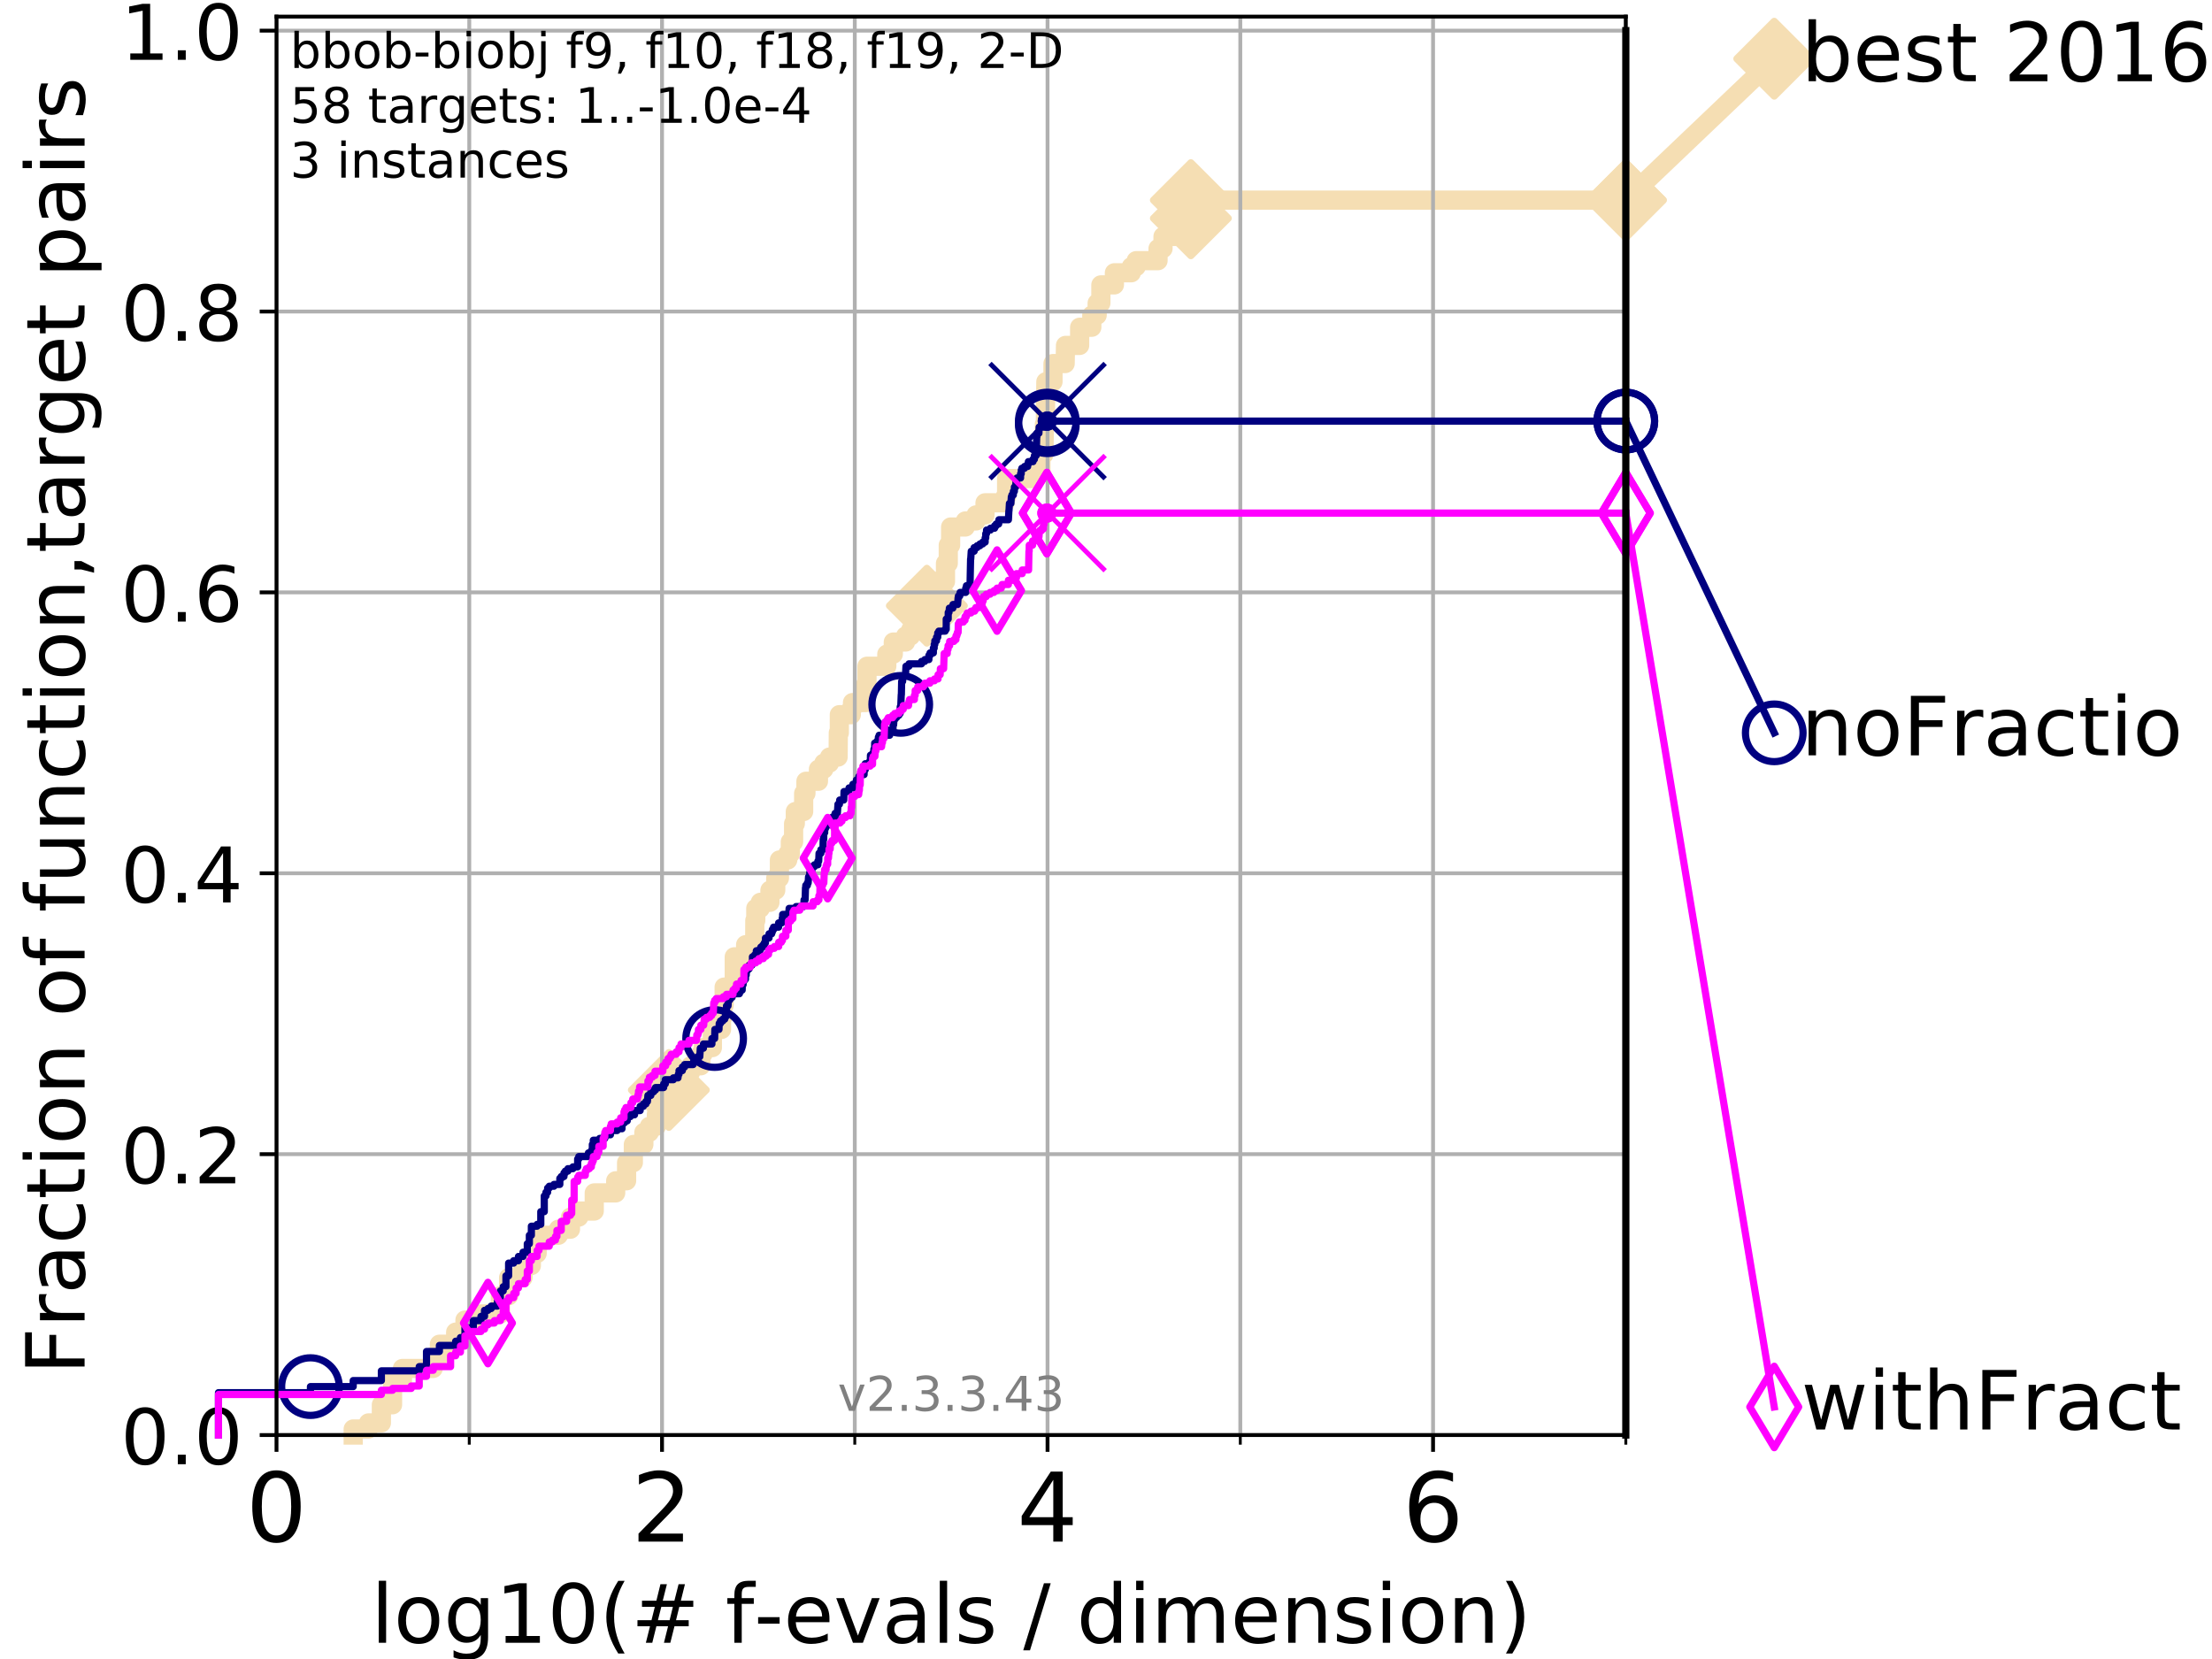 <?xml version="1.0" encoding="utf-8" standalone="no"?>
<!DOCTYPE svg PUBLIC "-//W3C//DTD SVG 1.1//EN"
  "http://www.w3.org/Graphics/SVG/1.1/DTD/svg11.dtd">
<!-- Created with matplotlib (https://matplotlib.org/) -->
<svg height="345.6pt" version="1.1" viewBox="0 0 460.8 345.6" width="460.8pt" xmlns="http://www.w3.org/2000/svg" xmlns:xlink="http://www.w3.org/1999/xlink">
 <defs>
  <style type="text/css">
*{stroke-linecap:butt;stroke-linejoin:round;}
  </style>
 </defs>
 <g id="figure_1">
  <g id="patch_1">
   <path d="M 0 345.6 
L 460.8 345.6 
L 460.8 0 
L 0 0 
z
" style="fill:#ffffff;"/>
  </g>
  <g id="axes_1">
   <g id="patch_2">
    <path d="M 57.6 298.944 
L 338.688 298.944 
L 338.688 3.456 
L 57.6 3.456 
z
" style="fill:#ffffff;"/>
   </g>
   <g id="line2d_1">
    <path d="M 73.579 298.944 
L 73.579 297.683 
L 76.759 297.683 
L 76.759 296.422 
L 79.447 296.422 
L 79.447 292.639 
L 81.776 292.639 
L 81.776 287.595 
L 83.83 287.595 
L 83.83 285.073 
L 90.243 285.073 
L 90.243 282.55 
L 91.535 282.55 
L 91.535 280.028 
L 94.921 280.028 
L 94.921 277.506 
L 96.861 277.506 
L 96.861 274.984 
L 100.193 274.984 
L 100.193 273.723 
L 104.235 273.723 
L 104.235 269.94 
L 105.952 269.94 
L 105.952 266.157 
L 108.949 266.157 
L 108.949 263.635 
L 110.694 263.635 
L 110.694 261.113 
L 111.897 261.113 
L 111.897 258.591 
L 113.023 258.591 
L 113.023 257.33 
L 116.323 257.33 
L 116.323 256.068 
L 118.839 256.068 
L 118.839 253.546 
L 120.572 253.546 
L 120.572 252.285 
L 123.791 252.285 
L 123.791 248.502 
L 128.26 248.502 
L 128.26 245.98 
L 130.532 245.98 
L 130.532 242.197 
L 131.938 242.197 
L 131.938 238.414 
L 134.128 238.414 
L 134.128 235.892 
L 135.281 235.892 
L 135.281 234.631 
L 136.739 234.631 
L 136.739 232.109 
L 138.845 232.109 
L 138.845 229.587 
L 139.334 229.587 
L 139.334 227.064 
L 141.872 227.064 
L 141.872 224.542 
L 143.337 224.542 
L 143.337 223.281 
L 143.903 223.281 
L 143.903 222.02 
L 145.998 222.02 
L 145.998 219.498 
L 146.485 219.498 
L 146.485 218.237 
L 148.402 218.237 
L 148.402 214.454 
L 150.301 214.454 
L 150.301 211.932 
L 150.557 211.932 
L 150.557 209.41 
L 150.85 209.41 
L 150.85 205.627 
L 152.959 205.627 
L 152.959 199.321 
L 155.329 199.321 
L 155.329 196.799 
L 157.215 196.799 
L 157.243 191.755 
L 157.444 191.755 
L 157.444 189.233 
L 158.385 189.233 
L 158.385 187.972 
L 160.394 187.972 
L 160.394 185.45 
L 161.601 185.45 
L 161.601 182.928 
L 162.368 182.928 
L 162.368 179.145 
L 164.102 179.145 
L 164.102 177.884 
L 164.638 177.884 
L 164.638 175.362 
L 165.321 175.362 
L 165.321 171.578 
L 165.679 171.578 
L 165.679 169.056 
L 167.417 169.056 
L 167.417 165.273 
L 167.892 165.273 
L 167.892 162.751 
L 170.5 162.751 
L 170.5 160.229 
L 171.62 160.229 
L 171.62 158.968 
L 172.803 158.968 
L 172.803 157.707 
L 174.595 157.707 
L 174.637 152.663 
L 174.848 152.663 
L 174.848 148.88 
L 177.345 148.88 
L 177.345 147.619 
L 177.589 147.619 
L 177.589 146.358 
L 180.321 146.358 
L 180.321 142.574 
L 180.609 142.574 
L 180.609 138.791 
L 184.737 138.791 
L 184.737 136.269 
L 186.093 136.269 
L 186.093 133.747 
L 188.648 133.747 
L 188.648 132.486 
L 189.713 132.486 
L 189.713 131.225 
L 192.131 131.225 
L 192.131 129.964 
L 193.081 129.964 
L 193.081 126.181 
L 193.507 126.181 
L 193.507 123.659 
L 194.011 123.659 
L 194.011 121.137 
L 196.962 121.137 
L 196.962 117.354 
L 197.542 117.354 
L 197.542 113.57 
L 198.032 113.57 
L 198.032 109.787 
L 201.093 109.787 
L 201.093 108.526 
L 203.32 108.526 
L 203.32 107.265 
L 205.195 107.265 
L 205.195 104.743 
L 209.386 104.743 
L 209.386 103.482 
L 209.697 103.482 
L 209.697 99.699 
L 215.889 99.699 
L 215.889 98.438 
L 216.838 98.438 
L 216.838 94.655 
L 217.466 94.655 
L 217.572 88.35 
L 217.761 88.35 
L 217.871 79.522 
L 219.358 79.522 
L 219.358 75.739 
L 221.892 75.739 
L 221.966 71.956 
L 224.912 71.956 
L 224.912 68.173 
L 227.441 68.173 
L 227.441 65.651 
L 228.562 65.651 
L 228.562 63.129 
L 229.334 63.129 
L 229.334 59.346 
L 232.15 59.346 
L 232.15 56.823 
L 235.669 56.823 
L 235.669 55.562 
L 236.688 55.562 
L 236.688 54.301 
L 241.24 54.301 
L 241.24 51.779 
L 242.277 51.779 
L 242.277 49.257 
L 247.409 49.257 
L 247.409 45.474 
L 248.08 45.474 
L 248.08 41.691 
L 338.688 41.691 
L 338.688 41.691 
" style="fill:none;stroke:#f5deb3;stroke-linecap:square;stroke-width:4;"/>
   </g>
   <g id="line2d_2">
    <defs>
     <path d="M 0 7.778 
L 7.778 0 
L 0 -7.778 
L -7.778 0 
z
" id="m178df78edc" style="stroke:#f5deb3;stroke-linejoin:miter;stroke-width:1.5;"/>
    </defs>
    <g>
     <use style="fill:#f5deb3;stroke:#f5deb3;stroke-linejoin:miter;stroke-width:1.5;" x="139.334" xlink:href="#m178df78edc" y="227.064"/>
     <use style="fill:#f5deb3;stroke:#f5deb3;stroke-linejoin:miter;stroke-width:1.5;" x="193.081" xlink:href="#m178df78edc" y="126.181"/>
     <use style="fill:#f5deb3;stroke:#f5deb3;stroke-linejoin:miter;stroke-width:1.5;" x="248.08" xlink:href="#m178df78edc" y="45.474"/>
     <use style="fill:#f5deb3;stroke:#f5deb3;stroke-linejoin:miter;stroke-width:1.5;" x="248.08" xlink:href="#m178df78edc" y="41.691"/>
     <use style="fill:#f5deb3;stroke:#f5deb3;stroke-linejoin:miter;stroke-width:1.5;" x="338.688" xlink:href="#m178df78edc" y="41.691"/>
    </g>
   </g>
   <g id="line2d_3">
    <path style="fill:none;stroke:#f5deb3;stroke-linecap:square;stroke-width:4;"/>
    <g/>
   </g>
   <g id="line2d_4">
    <path d="M 338.688 41.691 
L 369.608 12.233 
" style="fill:none;stroke:#f5deb3;stroke-linecap:square;stroke-width:4;"/>
    <g>
     <use style="fill:#f5deb3;stroke:#f5deb3;stroke-linejoin:miter;stroke-width:1.5;" x="338.688" xlink:href="#m178df78edc" y="41.691"/>
     <use style="fill:#f5deb3;stroke:#f5deb3;stroke-linejoin:miter;stroke-width:1.5;" x="369.608" xlink:href="#m178df78edc" y="12.233"/>
    </g>
   </g>
   <g id="matplotlib.axis_1">
    <g id="xtick_1">
     <g id="line2d_5">
      <path clip-path="url(#p4aa7ce9e30)" d="M 57.6 298.944 
L 57.6 3.456 
" style="fill:none;stroke:#b0b0b0;stroke-linecap:square;stroke-width:0.8;"/>
     </g>
     <g id="line2d_6">
      <defs>
       <path d="M 0 0 
L 0 3.5 
" id="m820d086d65" style="stroke:#000000;stroke-width:0.8;"/>
      </defs>
      <g>
       <use style="stroke:#000000;stroke-width:0.8;" x="57.6" xlink:href="#m820d086d65" y="298.944"/>
      </g>
     </g>
     <g id="text_1">
      <!-- 0 -->
      <defs>
       <path d="M 31.781 66.406 
Q 24.172 66.406 20.328 58.906 
Q 16.5 51.422 16.5 36.375 
Q 16.5 21.391 20.328 13.891 
Q 24.172 6.391 31.781 6.391 
Q 39.453 6.391 43.281 13.891 
Q 47.125 21.391 47.125 36.375 
Q 47.125 51.422 43.281 58.906 
Q 39.453 66.406 31.781 66.406 
z
M 31.781 74.219 
Q 44.047 74.219 50.516 64.516 
Q 56.984 54.828 56.984 36.375 
Q 56.984 17.969 50.516 8.266 
Q 44.047 -1.422 31.781 -1.422 
Q 19.531 -1.422 13.062 8.266 
Q 6.594 17.969 6.594 36.375 
Q 6.594 54.828 13.062 64.516 
Q 19.531 74.219 31.781 74.219 
z
" id="DejaVuSans-48"/>
      </defs>
      <g transform="translate(51.237 321.141)scale(0.2 -0.2)">
       <use xlink:href="#DejaVuSans-48"/>
      </g>
     </g>
    </g>
    <g id="xtick_2">
     <g id="line2d_7">
      <path clip-path="url(#p4aa7ce9e30)" d="M 137.911 298.944 
L 137.911 3.456 
" style="fill:none;stroke:#b0b0b0;stroke-linecap:square;stroke-width:0.8;"/>
     </g>
     <g id="line2d_8">
      <g>
       <use style="stroke:#000000;stroke-width:0.8;" x="137.911" xlink:href="#m820d086d65" y="298.944"/>
      </g>
     </g>
     <g id="text_2">
      <!-- 2 -->
      <defs>
       <path d="M 19.188 8.297 
L 53.609 8.297 
L 53.609 0 
L 7.328 0 
L 7.328 8.297 
Q 12.938 14.109 22.625 23.891 
Q 32.328 33.688 34.812 36.531 
Q 39.547 41.844 41.422 45.531 
Q 43.312 49.219 43.312 52.781 
Q 43.312 58.594 39.234 62.25 
Q 35.156 65.922 28.609 65.922 
Q 23.969 65.922 18.812 64.312 
Q 13.672 62.703 7.812 59.422 
L 7.812 69.391 
Q 13.766 71.781 18.938 73 
Q 24.125 74.219 28.422 74.219 
Q 39.75 74.219 46.484 68.547 
Q 53.219 62.891 53.219 53.422 
Q 53.219 48.922 51.531 44.891 
Q 49.859 40.875 45.406 35.406 
Q 44.188 33.984 37.641 27.219 
Q 31.109 20.453 19.188 8.297 
z
" id="DejaVuSans-50"/>
      </defs>
      <g transform="translate(131.548 321.141)scale(0.2 -0.2)">
       <use xlink:href="#DejaVuSans-50"/>
      </g>
     </g>
    </g>
    <g id="xtick_3">
     <g id="line2d_9">
      <path clip-path="url(#p4aa7ce9e30)" d="M 218.222 298.944 
L 218.222 3.456 
" style="fill:none;stroke:#b0b0b0;stroke-linecap:square;stroke-width:0.8;"/>
     </g>
     <g id="line2d_10">
      <g>
       <use style="stroke:#000000;stroke-width:0.8;" x="218.222" xlink:href="#m820d086d65" y="298.944"/>
      </g>
     </g>
     <g id="text_3">
      <!-- 4 -->
      <defs>
       <path d="M 37.797 64.312 
L 12.891 25.391 
L 37.797 25.391 
z
M 35.203 72.906 
L 47.609 72.906 
L 47.609 25.391 
L 58.016 25.391 
L 58.016 17.188 
L 47.609 17.188 
L 47.609 0 
L 37.797 0 
L 37.797 17.188 
L 4.891 17.188 
L 4.891 26.703 
z
" id="DejaVuSans-52"/>
      </defs>
      <g transform="translate(211.859 321.141)scale(0.2 -0.2)">
       <use xlink:href="#DejaVuSans-52"/>
      </g>
     </g>
    </g>
    <g id="xtick_4">
     <g id="line2d_11">
      <path clip-path="url(#p4aa7ce9e30)" d="M 298.533 298.944 
L 298.533 3.456 
" style="fill:none;stroke:#b0b0b0;stroke-linecap:square;stroke-width:0.8;"/>
     </g>
     <g id="line2d_12">
      <g>
       <use style="stroke:#000000;stroke-width:0.8;" x="298.533" xlink:href="#m820d086d65" y="298.944"/>
      </g>
     </g>
     <g id="text_4">
      <!-- 6 -->
      <defs>
       <path d="M 33.016 40.375 
Q 26.375 40.375 22.484 35.828 
Q 18.609 31.297 18.609 23.391 
Q 18.609 15.531 22.484 10.953 
Q 26.375 6.391 33.016 6.391 
Q 39.656 6.391 43.531 10.953 
Q 47.406 15.531 47.406 23.391 
Q 47.406 31.297 43.531 35.828 
Q 39.656 40.375 33.016 40.375 
z
M 52.594 71.297 
L 52.594 62.312 
Q 48.875 64.062 45.094 64.984 
Q 41.312 65.922 37.594 65.922 
Q 27.828 65.922 22.672 59.328 
Q 17.531 52.734 16.797 39.406 
Q 19.672 43.656 24.016 45.922 
Q 28.375 48.188 33.594 48.188 
Q 44.578 48.188 50.953 41.516 
Q 57.328 34.859 57.328 23.391 
Q 57.328 12.156 50.688 5.359 
Q 44.047 -1.422 33.016 -1.422 
Q 20.359 -1.422 13.672 8.266 
Q 6.984 17.969 6.984 36.375 
Q 6.984 53.656 15.188 63.938 
Q 23.391 74.219 37.203 74.219 
Q 40.922 74.219 44.703 73.484 
Q 48.484 72.75 52.594 71.297 
z
" id="DejaVuSans-54"/>
      </defs>
      <g transform="translate(292.17 321.141)scale(0.2 -0.2)">
       <use xlink:href="#DejaVuSans-54"/>
      </g>
     </g>
    </g>
    <g id="xtick_5">
     <g id="line2d_13">
      <path clip-path="url(#p4aa7ce9e30)" d="M 97.755 298.944 
L 97.755 3.456 
" style="fill:none;stroke:#b0b0b0;stroke-linecap:square;stroke-width:0.8;"/>
     </g>
     <g id="line2d_14">
      <defs>
       <path d="M 0 0 
L 0 2 
" id="mf48606d13c" style="stroke:#000000;stroke-width:0.6;"/>
      </defs>
      <g>
       <use style="stroke:#000000;stroke-width:0.6;" x="97.755" xlink:href="#mf48606d13c" y="298.944"/>
      </g>
     </g>
    </g>
    <g id="xtick_6">
     <g id="line2d_15">
      <path clip-path="url(#p4aa7ce9e30)" d="M 178.066 298.944 
L 178.066 3.456 
" style="fill:none;stroke:#b0b0b0;stroke-linecap:square;stroke-width:0.8;"/>
     </g>
     <g id="line2d_16">
      <g>
       <use style="stroke:#000000;stroke-width:0.6;" x="178.066" xlink:href="#mf48606d13c" y="298.944"/>
      </g>
     </g>
    </g>
    <g id="xtick_7">
     <g id="line2d_17">
      <path clip-path="url(#p4aa7ce9e30)" d="M 258.377 298.944 
L 258.377 3.456 
" style="fill:none;stroke:#b0b0b0;stroke-linecap:square;stroke-width:0.8;"/>
     </g>
     <g id="line2d_18">
      <g>
       <use style="stroke:#000000;stroke-width:0.6;" x="258.377" xlink:href="#mf48606d13c" y="298.944"/>
      </g>
     </g>
    </g>
    <g id="xtick_8">
     <g id="line2d_19">
      <path clip-path="url(#p4aa7ce9e30)" d="M 338.688 298.944 
L 338.688 3.456 
" style="fill:none;stroke:#b0b0b0;stroke-linecap:square;stroke-width:0.8;"/>
     </g>
     <g id="line2d_20">
      <g>
       <use style="stroke:#000000;stroke-width:0.6;" x="338.688" xlink:href="#mf48606d13c" y="298.944"/>
      </g>
     </g>
    </g>
    <g id="text_5">
     <!-- log10(# f-evals / dimension) -->
     <defs>
      <path d="M 9.422 75.984 
L 18.406 75.984 
L 18.406 0 
L 9.422 0 
z
" id="DejaVuSans-108"/>
      <path d="M 30.609 48.391 
Q 23.391 48.391 19.188 42.75 
Q 14.984 37.109 14.984 27.297 
Q 14.984 17.484 19.156 11.844 
Q 23.344 6.203 30.609 6.203 
Q 37.797 6.203 41.984 11.859 
Q 46.188 17.531 46.188 27.297 
Q 46.188 37.016 41.984 42.703 
Q 37.797 48.391 30.609 48.391 
z
M 30.609 56 
Q 42.328 56 49.016 48.375 
Q 55.719 40.766 55.719 27.297 
Q 55.719 13.875 49.016 6.219 
Q 42.328 -1.422 30.609 -1.422 
Q 18.844 -1.422 12.172 6.219 
Q 5.516 13.875 5.516 27.297 
Q 5.516 40.766 12.172 48.375 
Q 18.844 56 30.609 56 
z
" id="DejaVuSans-111"/>
      <path d="M 45.406 27.984 
Q 45.406 37.75 41.375 43.109 
Q 37.359 48.484 30.078 48.484 
Q 22.859 48.484 18.828 43.109 
Q 14.797 37.75 14.797 27.984 
Q 14.797 18.266 18.828 12.891 
Q 22.859 7.516 30.078 7.516 
Q 37.359 7.516 41.375 12.891 
Q 45.406 18.266 45.406 27.984 
z
M 54.391 6.781 
Q 54.391 -7.172 48.188 -13.984 
Q 42 -20.797 29.203 -20.797 
Q 24.469 -20.797 20.266 -20.094 
Q 16.062 -19.391 12.109 -17.922 
L 12.109 -9.188 
Q 16.062 -11.328 19.922 -12.344 
Q 23.781 -13.375 27.781 -13.375 
Q 36.625 -13.375 41.016 -8.766 
Q 45.406 -4.156 45.406 5.172 
L 45.406 9.625 
Q 42.625 4.781 38.281 2.391 
Q 33.938 0 27.875 0 
Q 17.828 0 11.672 7.656 
Q 5.516 15.328 5.516 27.984 
Q 5.516 40.672 11.672 48.328 
Q 17.828 56 27.875 56 
Q 33.938 56 38.281 53.609 
Q 42.625 51.219 45.406 46.391 
L 45.406 54.688 
L 54.391 54.688 
z
" id="DejaVuSans-103"/>
      <path d="M 12.406 8.297 
L 28.516 8.297 
L 28.516 63.922 
L 10.984 60.406 
L 10.984 69.391 
L 28.422 72.906 
L 38.281 72.906 
L 38.281 8.297 
L 54.391 8.297 
L 54.391 0 
L 12.406 0 
z
" id="DejaVuSans-49"/>
      <path d="M 31 75.875 
Q 24.469 64.656 21.281 53.656 
Q 18.109 42.672 18.109 31.391 
Q 18.109 20.125 21.312 9.062 
Q 24.516 -2 31 -13.188 
L 23.188 -13.188 
Q 15.875 -1.703 12.234 9.375 
Q 8.594 20.453 8.594 31.391 
Q 8.594 42.281 12.203 53.312 
Q 15.828 64.359 23.188 75.875 
z
" id="DejaVuSans-40"/>
      <path d="M 51.125 44 
L 36.922 44 
L 32.812 27.688 
L 47.125 27.688 
z
M 43.797 71.781 
L 38.719 51.516 
L 52.984 51.516 
L 58.109 71.781 
L 65.922 71.781 
L 60.891 51.516 
L 76.125 51.516 
L 76.125 44 
L 58.984 44 
L 54.984 27.688 
L 70.516 27.688 
L 70.516 20.219 
L 53.078 20.219 
L 48 0 
L 40.188 0 
L 45.219 20.219 
L 30.906 20.219 
L 25.875 0 
L 18.016 0 
L 23.094 20.219 
L 7.719 20.219 
L 7.719 27.688 
L 24.906 27.688 
L 29 44 
L 13.281 44 
L 13.281 51.516 
L 30.906 51.516 
L 35.891 71.781 
z
" id="DejaVuSans-35"/>
      <path id="DejaVuSans-32"/>
      <path d="M 37.109 75.984 
L 37.109 68.5 
L 28.516 68.5 
Q 23.688 68.5 21.797 66.547 
Q 19.922 64.594 19.922 59.516 
L 19.922 54.688 
L 34.719 54.688 
L 34.719 47.703 
L 19.922 47.703 
L 19.922 0 
L 10.891 0 
L 10.891 47.703 
L 2.297 47.703 
L 2.297 54.688 
L 10.891 54.688 
L 10.891 58.5 
Q 10.891 67.625 15.141 71.797 
Q 19.391 75.984 28.609 75.984 
z
" id="DejaVuSans-102"/>
      <path d="M 4.891 31.391 
L 31.203 31.391 
L 31.203 23.391 
L 4.891 23.391 
z
" id="DejaVuSans-45"/>
      <path d="M 56.203 29.594 
L 56.203 25.203 
L 14.891 25.203 
Q 15.484 15.922 20.484 11.062 
Q 25.484 6.203 34.422 6.203 
Q 39.594 6.203 44.453 7.469 
Q 49.312 8.734 54.109 11.281 
L 54.109 2.781 
Q 49.266 0.734 44.188 -0.344 
Q 39.109 -1.422 33.891 -1.422 
Q 20.797 -1.422 13.156 6.188 
Q 5.516 13.812 5.516 26.812 
Q 5.516 40.234 12.766 48.109 
Q 20.016 56 32.328 56 
Q 43.359 56 49.781 48.891 
Q 56.203 41.797 56.203 29.594 
z
M 47.219 32.234 
Q 47.125 39.594 43.094 43.984 
Q 39.062 48.391 32.422 48.391 
Q 24.906 48.391 20.391 44.141 
Q 15.875 39.891 15.188 32.172 
z
" id="DejaVuSans-101"/>
      <path d="M 2.984 54.688 
L 12.5 54.688 
L 29.594 8.797 
L 46.688 54.688 
L 56.203 54.688 
L 35.688 0 
L 23.484 0 
z
" id="DejaVuSans-118"/>
      <path d="M 34.281 27.484 
Q 23.391 27.484 19.188 25 
Q 14.984 22.516 14.984 16.5 
Q 14.984 11.719 18.141 8.906 
Q 21.297 6.109 26.703 6.109 
Q 34.188 6.109 38.703 11.406 
Q 43.219 16.703 43.219 25.484 
L 43.219 27.484 
z
M 52.203 31.203 
L 52.203 0 
L 43.219 0 
L 43.219 8.297 
Q 40.141 3.328 35.547 0.953 
Q 30.953 -1.422 24.312 -1.422 
Q 15.922 -1.422 10.953 3.297 
Q 6 8.016 6 15.922 
Q 6 25.141 12.172 29.828 
Q 18.359 34.516 30.609 34.516 
L 43.219 34.516 
L 43.219 35.406 
Q 43.219 41.609 39.141 45 
Q 35.062 48.391 27.688 48.391 
Q 23 48.391 18.547 47.266 
Q 14.109 46.141 10.016 43.891 
L 10.016 52.203 
Q 14.938 54.109 19.578 55.047 
Q 24.219 56 28.609 56 
Q 40.484 56 46.344 49.844 
Q 52.203 43.703 52.203 31.203 
z
" id="DejaVuSans-97"/>
      <path d="M 44.281 53.078 
L 44.281 44.578 
Q 40.484 46.531 36.375 47.5 
Q 32.281 48.484 27.875 48.484 
Q 21.188 48.484 17.844 46.438 
Q 14.5 44.391 14.5 40.281 
Q 14.5 37.156 16.891 35.375 
Q 19.281 33.594 26.516 31.984 
L 29.594 31.297 
Q 39.156 29.25 43.188 25.516 
Q 47.219 21.781 47.219 15.094 
Q 47.219 7.469 41.188 3.016 
Q 35.156 -1.422 24.609 -1.422 
Q 20.219 -1.422 15.453 -0.562 
Q 10.688 0.297 5.422 2 
L 5.422 11.281 
Q 10.406 8.688 15.234 7.391 
Q 20.062 6.109 24.812 6.109 
Q 31.156 6.109 34.562 8.281 
Q 37.984 10.453 37.984 14.406 
Q 37.984 18.062 35.516 20.016 
Q 33.062 21.969 24.703 23.781 
L 21.578 24.516 
Q 13.234 26.266 9.516 29.906 
Q 5.812 33.547 5.812 39.891 
Q 5.812 47.609 11.281 51.797 
Q 16.75 56 26.812 56 
Q 31.781 56 36.172 55.266 
Q 40.578 54.547 44.281 53.078 
z
" id="DejaVuSans-115"/>
      <path d="M 25.391 72.906 
L 33.688 72.906 
L 8.297 -9.281 
L 0 -9.281 
z
" id="DejaVuSans-47"/>
      <path d="M 45.406 46.391 
L 45.406 75.984 
L 54.391 75.984 
L 54.391 0 
L 45.406 0 
L 45.406 8.203 
Q 42.578 3.328 38.25 0.953 
Q 33.938 -1.422 27.875 -1.422 
Q 17.969 -1.422 11.734 6.484 
Q 5.516 14.406 5.516 27.297 
Q 5.516 40.188 11.734 48.094 
Q 17.969 56 27.875 56 
Q 33.938 56 38.25 53.625 
Q 42.578 51.266 45.406 46.391 
z
M 14.797 27.297 
Q 14.797 17.391 18.875 11.75 
Q 22.953 6.109 30.078 6.109 
Q 37.203 6.109 41.297 11.75 
Q 45.406 17.391 45.406 27.297 
Q 45.406 37.203 41.297 42.844 
Q 37.203 48.484 30.078 48.484 
Q 22.953 48.484 18.875 42.844 
Q 14.797 37.203 14.797 27.297 
z
" id="DejaVuSans-100"/>
      <path d="M 9.422 54.688 
L 18.406 54.688 
L 18.406 0 
L 9.422 0 
z
M 9.422 75.984 
L 18.406 75.984 
L 18.406 64.594 
L 9.422 64.594 
z
" id="DejaVuSans-105"/>
      <path d="M 52 44.188 
Q 55.375 50.25 60.062 53.125 
Q 64.75 56 71.094 56 
Q 79.641 56 84.281 50.016 
Q 88.922 44.047 88.922 33.016 
L 88.922 0 
L 79.891 0 
L 79.891 32.719 
Q 79.891 40.578 77.094 44.375 
Q 74.312 48.188 68.609 48.188 
Q 61.625 48.188 57.562 43.547 
Q 53.516 38.922 53.516 30.906 
L 53.516 0 
L 44.484 0 
L 44.484 32.719 
Q 44.484 40.625 41.703 44.406 
Q 38.922 48.188 33.109 48.188 
Q 26.219 48.188 22.156 43.531 
Q 18.109 38.875 18.109 30.906 
L 18.109 0 
L 9.078 0 
L 9.078 54.688 
L 18.109 54.688 
L 18.109 46.188 
Q 21.188 51.219 25.484 53.609 
Q 29.781 56 35.688 56 
Q 41.656 56 45.828 52.969 
Q 50 49.953 52 44.188 
z
" id="DejaVuSans-109"/>
      <path d="M 54.891 33.016 
L 54.891 0 
L 45.906 0 
L 45.906 32.719 
Q 45.906 40.484 42.875 44.328 
Q 39.844 48.188 33.797 48.188 
Q 26.516 48.188 22.312 43.547 
Q 18.109 38.922 18.109 30.906 
L 18.109 0 
L 9.078 0 
L 9.078 54.688 
L 18.109 54.688 
L 18.109 46.188 
Q 21.344 51.125 25.703 53.562 
Q 30.078 56 35.797 56 
Q 45.219 56 50.047 50.172 
Q 54.891 44.344 54.891 33.016 
z
" id="DejaVuSans-110"/>
      <path d="M 8.016 75.875 
L 15.828 75.875 
Q 23.141 64.359 26.781 53.312 
Q 30.422 42.281 30.422 31.391 
Q 30.422 20.453 26.781 9.375 
Q 23.141 -1.703 15.828 -13.188 
L 8.016 -13.188 
Q 14.5 -2 17.703 9.062 
Q 20.906 20.125 20.906 31.391 
Q 20.906 42.672 17.703 53.656 
Q 14.5 64.656 8.016 75.875 
z
" id="DejaVuSans-41"/>
     </defs>
     <g transform="translate(77.303 342.218)scale(0.17 -0.17)">
      <use xlink:href="#DejaVuSans-108"/>
      <use x="27.783" xlink:href="#DejaVuSans-111"/>
      <use x="88.965" xlink:href="#DejaVuSans-103"/>
      <use x="152.441" xlink:href="#DejaVuSans-49"/>
      <use x="216.064" xlink:href="#DejaVuSans-48"/>
      <use x="279.688" xlink:href="#DejaVuSans-40"/>
      <use x="318.701" xlink:href="#DejaVuSans-35"/>
      <use x="402.49" xlink:href="#DejaVuSans-32"/>
      <use x="434.277" xlink:href="#DejaVuSans-102"/>
      <use x="469.404" xlink:href="#DejaVuSans-45"/>
      <use x="505.488" xlink:href="#DejaVuSans-101"/>
      <use x="567.012" xlink:href="#DejaVuSans-118"/>
      <use x="626.191" xlink:href="#DejaVuSans-97"/>
      <use x="687.471" xlink:href="#DejaVuSans-108"/>
      <use x="715.254" xlink:href="#DejaVuSans-115"/>
      <use x="767.354" xlink:href="#DejaVuSans-32"/>
      <use x="799.141" xlink:href="#DejaVuSans-47"/>
      <use x="832.832" xlink:href="#DejaVuSans-32"/>
      <use x="864.619" xlink:href="#DejaVuSans-100"/>
      <use x="928.096" xlink:href="#DejaVuSans-105"/>
      <use x="955.879" xlink:href="#DejaVuSans-109"/>
      <use x="1053.291" xlink:href="#DejaVuSans-101"/>
      <use x="1114.814" xlink:href="#DejaVuSans-110"/>
      <use x="1178.193" xlink:href="#DejaVuSans-115"/>
      <use x="1230.293" xlink:href="#DejaVuSans-105"/>
      <use x="1258.076" xlink:href="#DejaVuSans-111"/>
      <use x="1319.258" xlink:href="#DejaVuSans-110"/>
      <use x="1382.637" xlink:href="#DejaVuSans-41"/>
     </g>
    </g>
   </g>
   <g id="matplotlib.axis_2">
    <g id="ytick_1">
     <g id="line2d_21">
      <path clip-path="url(#p4aa7ce9e30)" d="M 57.6 298.944 
L 338.688 298.944 
" style="fill:none;stroke:#b0b0b0;stroke-linecap:square;stroke-width:0.8;"/>
     </g>
     <g id="line2d_22">
      <defs>
       <path d="M 0 0 
L -3.5 0 
" id="m8ad4d8e622" style="stroke:#000000;stroke-width:0.8;"/>
      </defs>
      <g>
       <use style="stroke:#000000;stroke-width:0.8;" x="57.6" xlink:href="#m8ad4d8e622" y="298.944"/>
      </g>
     </g>
     <g id="text_6">
      <!-- 0.0 -->
      <defs>
       <path d="M 10.688 12.406 
L 21 12.406 
L 21 0 
L 10.688 0 
z
" id="DejaVuSans-46"/>
      </defs>
      <g transform="translate(25.155 305.023)scale(0.16 -0.16)">
       <use xlink:href="#DejaVuSans-48"/>
       <use x="63.623" xlink:href="#DejaVuSans-46"/>
       <use x="95.41" xlink:href="#DejaVuSans-48"/>
      </g>
     </g>
    </g>
    <g id="ytick_2">
     <g id="line2d_23">
      <path clip-path="url(#p4aa7ce9e30)" d="M 57.6 240.432 
L 338.688 240.432 
" style="fill:none;stroke:#b0b0b0;stroke-linecap:square;stroke-width:0.8;"/>
     </g>
     <g id="line2d_24">
      <g>
       <use style="stroke:#000000;stroke-width:0.8;" x="57.6" xlink:href="#m8ad4d8e622" y="240.432"/>
      </g>
     </g>
     <g id="text_7">
      <!-- 0.2 -->
      <g transform="translate(25.155 246.51)scale(0.16 -0.16)">
       <use xlink:href="#DejaVuSans-48"/>
       <use x="63.623" xlink:href="#DejaVuSans-46"/>
       <use x="95.41" xlink:href="#DejaVuSans-50"/>
      </g>
     </g>
    </g>
    <g id="ytick_3">
     <g id="line2d_25">
      <path clip-path="url(#p4aa7ce9e30)" d="M 57.6 181.919 
L 338.688 181.919 
" style="fill:none;stroke:#b0b0b0;stroke-linecap:square;stroke-width:0.8;"/>
     </g>
     <g id="line2d_26">
      <g>
       <use style="stroke:#000000;stroke-width:0.8;" x="57.6" xlink:href="#m8ad4d8e622" y="181.919"/>
      </g>
     </g>
     <g id="text_8">
      <!-- 0.4 -->
      <g transform="translate(25.155 187.998)scale(0.16 -0.16)">
       <use xlink:href="#DejaVuSans-48"/>
       <use x="63.623" xlink:href="#DejaVuSans-46"/>
       <use x="95.41" xlink:href="#DejaVuSans-52"/>
      </g>
     </g>
    </g>
    <g id="ytick_4">
     <g id="line2d_27">
      <path clip-path="url(#p4aa7ce9e30)" d="M 57.6 123.407 
L 338.688 123.407 
" style="fill:none;stroke:#b0b0b0;stroke-linecap:square;stroke-width:0.8;"/>
     </g>
     <g id="line2d_28">
      <g>
       <use style="stroke:#000000;stroke-width:0.8;" x="57.6" xlink:href="#m8ad4d8e622" y="123.407"/>
      </g>
     </g>
     <g id="text_9">
      <!-- 0.6 -->
      <g transform="translate(25.155 129.485)scale(0.16 -0.16)">
       <use xlink:href="#DejaVuSans-48"/>
       <use x="63.623" xlink:href="#DejaVuSans-46"/>
       <use x="95.41" xlink:href="#DejaVuSans-54"/>
      </g>
     </g>
    </g>
    <g id="ytick_5">
     <g id="line2d_29">
      <path clip-path="url(#p4aa7ce9e30)" d="M 57.6 64.894 
L 338.688 64.894 
" style="fill:none;stroke:#b0b0b0;stroke-linecap:square;stroke-width:0.8;"/>
     </g>
     <g id="line2d_30">
      <g>
       <use style="stroke:#000000;stroke-width:0.8;" x="57.6" xlink:href="#m8ad4d8e622" y="64.894"/>
      </g>
     </g>
     <g id="text_10">
      <!-- 0.8 -->
      <defs>
       <path d="M 31.781 34.625 
Q 24.75 34.625 20.719 30.859 
Q 16.703 27.094 16.703 20.516 
Q 16.703 13.922 20.719 10.156 
Q 24.75 6.391 31.781 6.391 
Q 38.812 6.391 42.859 10.172 
Q 46.922 13.969 46.922 20.516 
Q 46.922 27.094 42.891 30.859 
Q 38.875 34.625 31.781 34.625 
z
M 21.922 38.812 
Q 15.578 40.375 12.031 44.719 
Q 8.5 49.078 8.5 55.328 
Q 8.5 64.062 14.719 69.141 
Q 20.953 74.219 31.781 74.219 
Q 42.672 74.219 48.875 69.141 
Q 55.078 64.062 55.078 55.328 
Q 55.078 49.078 51.531 44.719 
Q 48 40.375 41.703 38.812 
Q 48.828 37.156 52.797 32.312 
Q 56.781 27.484 56.781 20.516 
Q 56.781 9.906 50.312 4.234 
Q 43.844 -1.422 31.781 -1.422 
Q 19.734 -1.422 13.25 4.234 
Q 6.781 9.906 6.781 20.516 
Q 6.781 27.484 10.781 32.312 
Q 14.797 37.156 21.922 38.812 
z
M 18.312 54.391 
Q 18.312 48.734 21.844 45.562 
Q 25.391 42.391 31.781 42.391 
Q 38.141 42.391 41.719 45.562 
Q 45.312 48.734 45.312 54.391 
Q 45.312 60.062 41.719 63.234 
Q 38.141 66.406 31.781 66.406 
Q 25.391 66.406 21.844 63.234 
Q 18.312 60.062 18.312 54.391 
z
" id="DejaVuSans-56"/>
      </defs>
      <g transform="translate(25.155 70.973)scale(0.16 -0.16)">
       <use xlink:href="#DejaVuSans-48"/>
       <use x="63.623" xlink:href="#DejaVuSans-46"/>
       <use x="95.41" xlink:href="#DejaVuSans-56"/>
      </g>
     </g>
    </g>
    <g id="ytick_6">
     <g id="line2d_31">
      <path clip-path="url(#p4aa7ce9e30)" d="M 57.6 6.382 
L 338.688 6.382 
" style="fill:none;stroke:#b0b0b0;stroke-linecap:square;stroke-width:0.8;"/>
     </g>
     <g id="line2d_32">
      <g>
       <use style="stroke:#000000;stroke-width:0.8;" x="57.6" xlink:href="#m8ad4d8e622" y="6.382"/>
      </g>
     </g>
     <g id="text_11">
      <!-- 1.0 -->
      <g transform="translate(25.155 12.46)scale(0.16 -0.16)">
       <use xlink:href="#DejaVuSans-49"/>
       <use x="63.623" xlink:href="#DejaVuSans-46"/>
       <use x="95.41" xlink:href="#DejaVuSans-48"/>
      </g>
     </g>
    </g>
    <g id="text_12">
     <!-- Fraction of function,target pairs -->
     <defs>
      <path d="M 9.812 72.906 
L 51.703 72.906 
L 51.703 64.594 
L 19.672 64.594 
L 19.672 43.109 
L 48.578 43.109 
L 48.578 34.812 
L 19.672 34.812 
L 19.672 0 
L 9.812 0 
z
" id="DejaVuSans-70"/>
      <path d="M 41.109 46.297 
Q 39.594 47.172 37.812 47.578 
Q 36.031 48 33.891 48 
Q 26.266 48 22.188 43.047 
Q 18.109 38.094 18.109 28.812 
L 18.109 0 
L 9.078 0 
L 9.078 54.688 
L 18.109 54.688 
L 18.109 46.188 
Q 20.953 51.172 25.484 53.578 
Q 30.031 56 36.531 56 
Q 37.453 56 38.578 55.875 
Q 39.703 55.766 41.062 55.516 
z
" id="DejaVuSans-114"/>
      <path d="M 48.781 52.594 
L 48.781 44.188 
Q 44.969 46.297 41.141 47.344 
Q 37.312 48.391 33.406 48.391 
Q 24.656 48.391 19.812 42.844 
Q 14.984 37.312 14.984 27.297 
Q 14.984 17.281 19.812 11.734 
Q 24.656 6.203 33.406 6.203 
Q 37.312 6.203 41.141 7.25 
Q 44.969 8.297 48.781 10.406 
L 48.781 2.094 
Q 45.016 0.344 40.984 -0.531 
Q 36.969 -1.422 32.422 -1.422 
Q 20.062 -1.422 12.781 6.344 
Q 5.516 14.109 5.516 27.297 
Q 5.516 40.672 12.859 48.328 
Q 20.219 56 33.016 56 
Q 37.156 56 41.109 55.141 
Q 45.062 54.297 48.781 52.594 
z
" id="DejaVuSans-99"/>
      <path d="M 18.312 70.219 
L 18.312 54.688 
L 36.812 54.688 
L 36.812 47.703 
L 18.312 47.703 
L 18.312 18.016 
Q 18.312 11.328 20.141 9.422 
Q 21.969 7.516 27.594 7.516 
L 36.812 7.516 
L 36.812 0 
L 27.594 0 
Q 17.188 0 13.234 3.875 
Q 9.281 7.766 9.281 18.016 
L 9.281 47.703 
L 2.688 47.703 
L 2.688 54.688 
L 9.281 54.688 
L 9.281 70.219 
z
" id="DejaVuSans-116"/>
      <path d="M 8.5 21.578 
L 8.5 54.688 
L 17.484 54.688 
L 17.484 21.922 
Q 17.484 14.156 20.5 10.266 
Q 23.531 6.391 29.594 6.391 
Q 36.859 6.391 41.078 11.031 
Q 45.312 15.672 45.312 23.688 
L 45.312 54.688 
L 54.297 54.688 
L 54.297 0 
L 45.312 0 
L 45.312 8.406 
Q 42.047 3.422 37.719 1 
Q 33.406 -1.422 27.688 -1.422 
Q 18.266 -1.422 13.375 4.438 
Q 8.5 10.297 8.5 21.578 
z
M 31.109 56 
z
" id="DejaVuSans-117"/>
      <path d="M 11.719 12.406 
L 22.016 12.406 
L 22.016 4 
L 14.016 -11.625 
L 7.719 -11.625 
L 11.719 4 
z
" id="DejaVuSans-44"/>
      <path d="M 18.109 8.203 
L 18.109 -20.797 
L 9.078 -20.797 
L 9.078 54.688 
L 18.109 54.688 
L 18.109 46.391 
Q 20.953 51.266 25.266 53.625 
Q 29.594 56 35.594 56 
Q 45.562 56 51.781 48.094 
Q 58.016 40.188 58.016 27.297 
Q 58.016 14.406 51.781 6.484 
Q 45.562 -1.422 35.594 -1.422 
Q 29.594 -1.422 25.266 0.953 
Q 20.953 3.328 18.109 8.203 
z
M 48.688 27.297 
Q 48.688 37.203 44.609 42.844 
Q 40.531 48.484 33.406 48.484 
Q 26.266 48.484 22.188 42.844 
Q 18.109 37.203 18.109 27.297 
Q 18.109 17.391 22.188 11.75 
Q 26.266 6.109 33.406 6.109 
Q 40.531 6.109 44.609 11.75 
Q 48.688 17.391 48.688 27.297 
z
" id="DejaVuSans-112"/>
     </defs>
     <g transform="translate(17.62 286.339)rotate(-90)scale(0.17 -0.17)">
      <use xlink:href="#DejaVuSans-70"/>
      <use x="57.41" xlink:href="#DejaVuSans-114"/>
      <use x="98.523" xlink:href="#DejaVuSans-97"/>
      <use x="159.803" xlink:href="#DejaVuSans-99"/>
      <use x="214.783" xlink:href="#DejaVuSans-116"/>
      <use x="253.992" xlink:href="#DejaVuSans-105"/>
      <use x="281.775" xlink:href="#DejaVuSans-111"/>
      <use x="342.957" xlink:href="#DejaVuSans-110"/>
      <use x="406.336" xlink:href="#DejaVuSans-32"/>
      <use x="438.123" xlink:href="#DejaVuSans-111"/>
      <use x="499.305" xlink:href="#DejaVuSans-102"/>
      <use x="534.51" xlink:href="#DejaVuSans-32"/>
      <use x="566.297" xlink:href="#DejaVuSans-102"/>
      <use x="601.502" xlink:href="#DejaVuSans-117"/>
      <use x="664.881" xlink:href="#DejaVuSans-110"/>
      <use x="728.26" xlink:href="#DejaVuSans-99"/>
      <use x="783.24" xlink:href="#DejaVuSans-116"/>
      <use x="822.449" xlink:href="#DejaVuSans-105"/>
      <use x="850.232" xlink:href="#DejaVuSans-111"/>
      <use x="911.414" xlink:href="#DejaVuSans-110"/>
      <use x="974.793" xlink:href="#DejaVuSans-44"/>
      <use x="1006.58" xlink:href="#DejaVuSans-116"/>
      <use x="1045.789" xlink:href="#DejaVuSans-97"/>
      <use x="1107.068" xlink:href="#DejaVuSans-114"/>
      <use x="1148.166" xlink:href="#DejaVuSans-103"/>
      <use x="1211.643" xlink:href="#DejaVuSans-101"/>
      <use x="1273.166" xlink:href="#DejaVuSans-116"/>
      <use x="1312.375" xlink:href="#DejaVuSans-32"/>
      <use x="1344.162" xlink:href="#DejaVuSans-112"/>
      <use x="1407.639" xlink:href="#DejaVuSans-97"/>
      <use x="1468.918" xlink:href="#DejaVuSans-105"/>
      <use x="1496.701" xlink:href="#DejaVuSans-114"/>
      <use x="1537.814" xlink:href="#DejaVuSans-115"/>
     </g>
    </g>
   </g>
   <g id="line2d_33">
    <defs>
     <path d="M 0 1.5 
C 0.398 1.5 0.779 1.342 1.061 1.061 
C 1.342 0.779 1.5 0.398 1.5 0 
C 1.5 -0.398 1.342 -0.779 1.061 -1.061 
C 0.779 -1.342 0.398 -1.5 0 -1.5 
C -0.398 -1.5 -0.779 -1.342 -1.061 -1.061 
C -1.342 -0.779 -1.5 -0.398 -1.5 0 
C -1.5 0.398 -1.342 0.779 -1.061 1.061 
C -0.779 1.342 -0.398 1.5 0 1.5 
z
" id="ma9801a910b" style="stroke:#f5deb3;"/>
    </defs>
    <g>
     <use style="fill:#f5deb3;stroke:#f5deb3;" x="248.08" xlink:href="#ma9801a910b" y="41.691"/>
     <use style="fill:#f5deb3;stroke:#f5deb3;" x="248.08" xlink:href="#ma9801a910b" y="41.691"/>
    </g>
   </g>
   <g id="line2d_34">
    <defs>
     <path d="M 0 1.5 
C 0.398 1.5 0.779 1.342 1.061 1.061 
C 1.342 0.779 1.5 0.398 1.5 0 
C 1.5 -0.398 1.342 -0.779 1.061 -1.061 
C 0.779 -1.342 0.398 -1.5 0 -1.5 
C -0.398 -1.5 -0.779 -1.342 -1.061 -1.061 
C -1.342 -0.779 -1.5 -0.398 -1.5 0 
C -1.5 0.398 -1.342 0.779 -1.061 1.061 
C -0.779 1.342 -0.398 1.5 0 1.5 
z
" id="m64595dd506" style="stroke:#000080;"/>
    </defs>
    <g>
     <use style="fill:#000080;stroke:#000080;" x="218.174" xlink:href="#m64595dd506" y="87.719"/>
     <use style="fill:#000080;stroke:#000080;" x="218.174" xlink:href="#m64595dd506" y="87.719"/>
    </g>
   </g>
   <g id="line2d_35">
    <path d="M 45.512 298.944 
L 45.512 290.117 
L 64.671 290.117 
L 64.671 288.856 
L 73.579 288.856 
L 73.579 287.595 
L 79.447 287.595 
L 79.447 285.577 
L 87.33 285.577 
L 87.33 284.694 
L 88.847 284.694 
L 88.847 281.542 
L 91.535 281.542 
L 91.535 280.281 
L 94.921 280.281 
L 94.921 279.398 
L 95.918 279.398 
L 95.918 278.641 
L 96.861 278.641 
L 96.861 276.624 
L 98.606 276.624 
L 98.606 275.11 
L 100.193 275.11 
L 100.193 274.228 
L 100.935 274.228 
L 100.935 272.966 
L 101.647 272.966 
L 101.647 272.588 
L 102.331 272.588 
L 102.331 272.084 
L 103.623 272.084 
L 103.623 271.075 
L 104.235 271.075 
L 104.235 268.931 
L 104.826 268.931 
L 104.826 268.048 
L 105.398 268.048 
L 105.398 265.779 
L 105.952 265.779 
L 105.952 263.13 
L 107.009 263.13 
L 107.009 262.626 
L 108.006 262.626 
L 108.006 261.743 
L 108.949 261.743 
L 108.949 260.86 
L 109.843 260.86 
L 109.843 259.095 
L 110.274 259.095 
L 110.274 257.33 
L 110.694 257.33 
L 110.694 255.438 
L 111.897 255.438 
L 111.897 255.06 
L 112.656 255.06 
L 112.656 252.411 
L 113.383 252.411 
L 113.383 249.133 
L 113.735 249.133 
L 113.735 248.376 
L 114.08 248.376 
L 114.08 247.493 
L 114.419 247.493 
L 114.419 247.115 
L 115.397 247.115 
L 115.397 246.737 
L 116.621 246.737 
L 116.621 245.476 
L 116.914 245.476 
L 116.914 245.097 
L 117.486 245.097 
L 117.486 244.341 
L 117.765 244.341 
L 117.765 243.962 
L 118.31 243.962 
L 118.31 243.458 
L 119.352 243.458 
L 119.352 243.08 
L 120.335 243.08 
L 120.335 241.44 
L 120.572 241.44 
L 120.572 240.936 
L 122.573 240.936 
L 122.573 240.179 
L 123.193 240.179 
L 123.193 239.675 
L 123.394 239.675 
L 123.394 238.414 
L 123.594 238.414 
L 123.594 237.531 
L 124.928 237.531 
L 124.928 237.153 
L 125.996 237.153 
L 125.996 236.396 
L 127.165 236.396 
L 127.165 235.513 
L 128.561 235.513 
L 128.561 235.135 
L 129.574 235.135 
L 129.574 234.252 
L 129.714 234.252 
L 129.714 233.874 
L 130.128 233.874 
L 130.128 233.496 
L 130.665 233.496 
L 130.665 232.613 
L 131.313 232.613 
L 131.313 232.235 
L 132.182 232.235 
L 132.182 231.352 
L 133.353 231.352 
L 133.353 230.469 
L 134.019 230.469 
L 134.019 229.965 
L 134.556 229.965 
L 134.556 229.46 
L 134.87 229.46 
L 134.974 228.199 
L 135.582 228.199 
L 135.582 227.443 
L 136.17 227.443 
L 136.17 227.064 
L 136.551 227.064 
L 136.551 226.56 
L 138.256 226.56 
L 138.256 225.803 
L 138.595 225.803 
L 138.595 224.921 
L 140.272 224.921 
L 140.272 224.542 
L 141.235 224.542 
L 141.307 223.786 
L 141.45 223.786 
L 141.45 223.029 
L 142.148 223.029 
L 142.148 222.272 
L 142.62 222.272 
L 142.62 221.768 
L 144.391 221.768 
L 144.391 221.39 
L 144.511 221.39 
L 144.511 221.011 
L 145.327 221.011 
L 145.327 220.129 
L 145.777 220.129 
L 145.888 218.363 
L 146.538 218.363 
L 146.538 217.481 
L 148.306 217.481 
L 148.306 216.346 
L 148.873 216.346 
L 148.92 214.454 
L 149.779 214.454 
L 149.824 213.193 
L 150.086 213.193 
L 150.086 212.689 
L 150.557 212.689 
L 150.557 212.31 
L 150.974 212.31 
L 150.974 211.932 
L 151.138 211.932 
L 151.138 210.545 
L 151.341 210.545 
L 151.341 209.536 
L 151.661 209.536 
L 151.74 208.275 
L 152.053 208.275 
L 152.053 207.77 
L 152.512 207.77 
L 152.587 207.014 
L 154.029 207.014 
L 154.029 206.636 
L 154.201 206.636 
L 154.201 206.257 
L 154.608 206.257 
L 154.641 205.122 
L 154.807 205.122 
L 154.807 204.366 
L 155.005 204.366 
L 155.005 203.987 
L 155.297 203.987 
L 155.297 203.105 
L 155.457 203.105 
L 155.457 202.222 
L 155.679 202.222 
L 155.679 201.844 
L 156.053 201.844 
L 156.053 201.087 
L 156.628 201.087 
L 156.628 200.709 
L 156.747 200.709 
L 156.747 199.321 
L 157.186 199.321 
L 157.186 198.943 
L 157.5 198.943 
L 157.557 198.06 
L 158.304 198.06 
L 158.304 197.682 
L 158.493 197.682 
L 158.493 197.304 
L 158.89 197.304 
L 158.89 196.925 
L 159.227 196.925 
L 159.227 196.421 
L 159.457 196.421 
L 159.457 195.412 
L 160.201 195.412 
L 160.201 194.529 
L 160.751 194.529 
L 160.751 194.151 
L 160.891 194.151 
L 160.891 193.647 
L 161.146 193.647 
L 161.146 193.142 
L 162.195 193.142 
L 162.195 192.26 
L 162.854 192.26 
L 162.958 191.251 
L 163.041 191.251 
L 163.041 190.494 
L 164.295 190.494 
L 164.391 189.233 
L 165.838 189.233 
L 165.838 188.855 
L 167.433 188.855 
L 167.497 187.468 
L 167.72 187.468 
L 167.798 184.946 
L 167.861 184.946 
L 167.861 184.441 
L 168.187 184.441 
L 168.187 183.937 
L 168.355 183.937 
L 168.431 182.676 
L 168.686 182.676 
L 168.686 181.793 
L 168.806 181.793 
L 168.806 181.415 
L 169.129 181.415 
L 169.129 180.532 
L 169.659 180.532 
L 169.659 180.154 
L 170.378 180.154 
L 170.378 179.397 
L 170.554 179.397 
L 170.621 177.758 
L 171.004 177.758 
L 171.004 177.001 
L 171.443 177.001 
L 171.481 174.857 
L 171.595 174.857 
L 171.608 173.47 
L 171.796 173.47 
L 171.796 172.587 
L 171.97 172.587 
L 171.97 172.209 
L 172.143 172.209 
L 172.143 171.831 
L 172.851 171.831 
L 172.851 171.074 
L 173.349 171.074 
L 173.44 170.191 
L 173.966 170.191 
L 173.966 169.435 
L 174.434 169.435 
L 174.542 167.921 
L 174.563 167.921 
L 174.563 167.543 
L 174.869 167.543 
L 174.922 166.66 
L 175.767 166.66 
L 175.827 164.895 
L 176.763 164.895 
L 176.866 164.138 
L 177.669 164.138 
L 177.669 163.382 
L 178.335 163.382 
L 178.395 162.499 
L 178.917 162.499 
L 178.917 161.742 
L 179.262 161.742 
L 179.262 161.364 
L 180.004 161.364 
L 180.027 160.355 
L 180.244 160.355 
L 180.244 159.094 
L 181.063 159.094 
L 181.063 158.716 
L 181.304 158.716 
L 181.333 157.329 
L 181.782 157.329 
L 181.782 156.95 
L 182.041 156.95 
L 182.041 156.068 
L 182.207 156.068 
L 182.207 154.807 
L 182.669 154.807 
L 182.669 154.428 
L 182.934 154.428 
L 182.987 153.546 
L 183.138 153.546 
L 183.138 153.167 
L 185.328 153.167 
L 185.391 152.411 
L 186.027 152.411 
L 186.032 151.023 
L 186.153 151.023 
L 186.236 149.762 
L 186.512 149.762 
L 186.512 149.384 
L 186.852 149.384 
L 186.852 149.006 
L 187.258 149.006 
L 187.258 148.627 
L 187.509 148.627 
L 187.534 147.24 
L 187.64 147.24 
L 187.746 144.718 
L 187.771 144.718 
L 187.831 141.944 
L 188.034 141.944 
L 188.034 141.187 
L 188.205 141.187 
L 188.205 140.809 
L 188.624 140.809 
L 188.729 138.791 
L 189.356 138.791 
L 189.356 138.287 
L 191.97 138.287 
L 191.97 137.782 
L 192.656 137.782 
L 192.656 137.404 
L 193.507 137.404 
L 193.507 136.521 
L 193.75 136.521 
L 193.75 136.017 
L 194.435 136.017 
L 194.435 135.008 
L 194.609 135.008 
L 194.609 134.252 
L 194.74 134.252 
L 194.74 133.495 
L 195.095 133.495 
L 195.095 132.738 
L 195.343 132.738 
L 195.343 131.856 
L 195.574 131.856 
L 195.574 131.477 
L 196.894 131.477 
L 196.894 131.099 
L 197.117 131.099 
L 197.117 128.955 
L 197.525 128.955 
L 197.531 127.568 
L 197.693 127.568 
L 197.769 126.685 
L 198.5 126.685 
L 198.527 125.929 
L 199.485 125.929 
L 199.587 124.542 
L 199.647 124.542 
L 199.647 124.163 
L 199.933 124.163 
L 200.013 123.407 
L 201.179 123.407 
L 201.179 122.524 
L 201.325 122.524 
L 201.325 122.019 
L 201.939 122.019 
L 201.939 121.641 
L 202.08 121.641 
L 202.19 116.471 
L 202.22 116.471 
L 202.325 114.831 
L 202.935 114.831 
L 202.935 114.075 
L 203.54 114.075 
L 203.54 113.697 
L 204.131 113.697 
L 204.131 113.318 
L 204.712 113.318 
L 204.712 112.94 
L 205.225 112.94 
L 205.225 112.057 
L 205.349 112.057 
L 205.349 111.174 
L 205.511 111.174 
L 205.511 110.418 
L 206.326 110.418 
L 206.326 110.04 
L 207.189 110.04 
L 207.189 109.535 
L 207.524 109.535 
L 207.524 109.157 
L 208.041 109.157 
L 208.091 108.274 
L 210.07 108.274 
L 210.171 106.382 
L 210.193 106.382 
L 210.28 104.869 
L 210.593 104.869 
L 210.677 103.482 
L 210.805 103.482 
L 210.805 103.104 
L 211.1 103.104 
L 211.1 102.347 
L 211.316 102.347 
L 211.316 101.464 
L 211.583 101.464 
L 211.649 100.329 
L 211.705 100.329 
L 211.705 99.951 
L 211.851 99.951 
L 211.851 99.573 
L 212.601 99.573 
L 212.601 98.69 
L 212.745 98.69 
L 212.745 97.933 
L 212.862 97.933 
L 212.862 97.555 
L 213.423 97.555 
L 213.423 97.177 
L 214.076 97.177 
L 214.076 96.672 
L 214.227 96.672 
L 214.227 96.168 
L 215.196 96.168 
L 215.196 95.664 
L 215.488 95.664 
L 215.488 94.907 
L 215.855 94.907 
L 215.966 90.998 
L 216.008 90.998 
L 216.021 90.241 
L 216.429 90.241 
L 216.466 88.98 
L 218.154 88.98 
L 218.174 87.719 
L 338.688 87.719 
L 338.688 87.719 
" style="fill:none;stroke:#000080;stroke-linecap:square;stroke-width:1.5;"/>
   </g>
   <g id="line2d_36">
    <defs>
     <path d="M 0 6 
C 1.591 6 3.117 5.368 4.243 4.243 
C 5.368 3.117 6 1.591 6 0 
C 6 -1.591 5.368 -3.117 4.243 -4.243 
C 3.117 -5.368 1.591 -6 0 -6 
C -1.591 -6 -3.117 -5.368 -4.243 -4.243 
C -5.368 -3.117 -6 -1.591 -6 0 
C -6 1.591 -5.368 3.117 -4.243 4.243 
C -3.117 5.368 -1.591 6 0 6 
z
" id="m0d8eb274b0" style="stroke:#000080;stroke-width:1.5;"/>
    </defs>
    <g>
     <use style="fill-opacity:0;stroke:#000080;stroke-width:1.5;" x="64.671" xlink:href="#m0d8eb274b0" y="288.856"/>
     <use style="fill-opacity:0;stroke:#000080;stroke-width:1.5;" x="148.873" xlink:href="#m0d8eb274b0" y="216.346"/>
     <use style="fill-opacity:0;stroke:#000080;stroke-width:1.5;" x="187.64" xlink:href="#m0d8eb274b0" y="146.736"/>
     <use style="fill-opacity:0;stroke:#000080;stroke-width:1.5;" x="218.174" xlink:href="#m0d8eb274b0" y="88.476"/>
     <use style="fill-opacity:0;stroke:#000080;stroke-width:1.5;" x="218.174" xlink:href="#m0d8eb274b0" y="87.719"/>
     <use style="fill-opacity:0;stroke:#000080;stroke-width:1.5;" x="338.688" xlink:href="#m0d8eb274b0" y="87.719"/>
    </g>
   </g>
   <g id="line2d_37">
    <path style="fill:none;stroke:#000080;stroke-linecap:square;stroke-width:1.5;"/>
    <g/>
   </g>
   <g id="line2d_38">
    <path clip-path="url(#p4aa7ce9e30)" d="M 218.226 87.719 
" style="fill:none;stroke:#000080;stroke-linecap:square;stroke-width:1.5;"/>
    <defs>
     <path d="M -12 12 
L 12 -12 
M -12 -12 
L 12 12 
" id="mbe04a5c83c" style="stroke:#000080;"/>
    </defs>
    <g clip-path="url(#p4aa7ce9e30)">
     <use style="fill:#000080;stroke:#000080;" x="218.226" xlink:href="#mbe04a5c83c" y="87.719"/>
    </g>
   </g>
   <g id="line2d_39">
    <defs>
     <path d="M 0 1.5 
C 0.398 1.5 0.779 1.342 1.061 1.061 
C 1.342 0.779 1.5 0.398 1.5 0 
C 1.5 -0.398 1.342 -0.779 1.061 -1.061 
C 0.779 -1.342 0.398 -1.5 0 -1.5 
C -0.398 -1.5 -0.779 -1.342 -1.061 -1.061 
C -1.342 -0.779 -1.5 -0.398 -1.5 0 
C -1.5 0.398 -1.342 0.779 -1.061 1.061 
C -0.779 1.342 -0.398 1.5 0 1.5 
z
" id="m91c1ef80f0" style="stroke:#ff00ff;"/>
    </defs>
    <g>
     <use style="fill:#ff00ff;stroke:#ff00ff;" x="218.087" xlink:href="#m91c1ef80f0" y="106.887"/>
     <use style="fill:#ff00ff;stroke:#ff00ff;" x="218.087" xlink:href="#m91c1ef80f0" y="106.887"/>
    </g>
   </g>
   <g id="line2d_40">
    <path d="M 45.512 298.944 
L 45.512 290.495 
L 79.447 290.495 
L 79.447 289.612 
L 81.776 289.612 
L 81.776 289.234 
L 85.667 289.234 
L 85.667 288.73 
L 87.33 288.73 
L 87.33 286.712 
L 88.847 286.712 
L 88.847 285.451 
L 90.243 285.451 
L 90.243 284.694 
L 93.864 284.694 
L 93.864 282.424 
L 94.921 282.424 
L 94.921 281.668 
L 95.918 281.668 
L 95.918 280.407 
L 96.861 280.407 
L 96.861 278.263 
L 97.755 278.263 
L 97.755 277.38 
L 100.193 277.38 
L 100.193 276.876 
L 100.935 276.876 
L 100.935 275.993 
L 101.647 275.993 
L 101.647 275.615 
L 102.989 275.615 
L 102.989 275.11 
L 104.235 275.11 
L 104.235 274.354 
L 104.826 274.354 
L 104.826 273.219 
L 105.398 273.219 
L 105.398 271.075 
L 105.952 271.075 
L 105.952 270.318 
L 107.009 270.318 
L 107.009 269.436 
L 107.515 269.436 
L 107.515 268.301 
L 108.006 268.301 
L 108.006 267.418 
L 109.402 267.418 
L 109.402 266.535 
L 109.843 266.535 
L 109.843 264.77 
L 110.274 264.77 
L 110.274 262.626 
L 110.694 262.626 
L 110.694 261.743 
L 111.897 261.743 
L 111.897 260.482 
L 112.281 260.482 
L 112.281 259.599 
L 114.419 259.599 
L 114.419 258.717 
L 115.077 258.717 
L 115.077 258.338 
L 115.711 258.338 
L 115.711 257.582 
L 116.02 257.582 
L 116.02 256.321 
L 116.914 256.321 
L 116.914 254.429 
L 118.04 254.429 
L 118.04 253.168 
L 118.839 253.168 
L 118.839 252.79 
L 119.097 252.79 
L 119.097 250.015 
L 119.603 250.015 
L 119.603 246.106 
L 120.335 246.106 
L 120.335 245.223 
L 120.572 245.223 
L 120.572 244.845 
L 121.931 244.845 
L 121.931 243.962 
L 122.148 243.962 
L 122.148 243.458 
L 122.782 243.458 
L 122.782 243.08 
L 123.193 243.08 
L 123.193 242.323 
L 123.394 242.323 
L 123.394 241.819 
L 123.594 241.819 
L 123.594 240.936 
L 124.369 240.936 
L 124.369 240.053 
L 124.744 240.053 
L 124.744 238.792 
L 125.648 238.792 
L 125.648 237.153 
L 125.823 237.153 
L 125.823 236.774 
L 125.996 236.774 
L 125.996 235.892 
L 126.168 235.892 
L 126.168 235.513 
L 127.165 235.513 
L 127.165 234.631 
L 127.326 234.631 
L 127.326 234.126 
L 128.561 234.126 
L 128.561 233.748 
L 129.291 233.748 
L 129.291 232.865 
L 129.991 232.865 
L 129.991 231.604 
L 130.128 231.604 
L 130.128 231.226 
L 130.398 231.226 
L 130.398 230.721 
L 131.44 230.721 
L 131.44 229.713 
L 131.815 229.713 
L 131.815 228.956 
L 132.777 228.956 
L 132.777 228.452 
L 132.894 228.452 
L 132.894 228.073 
L 133.01 228.073 
L 133.01 227.317 
L 133.239 227.317 
L 133.239 226.434 
L 134.974 226.434 
L 134.974 225.173 
L 135.281 225.173 
L 135.281 224.416 
L 135.879 224.416 
L 135.879 224.038 
L 136.457 224.038 
L 136.457 223.155 
L 138.084 223.155 
L 138.084 222.02 
L 138.678 222.02 
L 138.678 221.264 
L 139.172 221.264 
L 139.172 220.507 
L 139.573 220.507 
L 139.573 220.129 
L 139.809 220.129 
L 139.809 219.624 
L 140.871 219.624 
L 140.871 219.12 
L 141.45 219.12 
L 141.45 218.237 
L 141.872 218.237 
L 141.872 217.481 
L 143.528 217.481 
L 143.528 216.724 
L 145.098 216.724 
L 145.155 215.589 
L 145.384 215.589 
L 145.384 215.211 
L 145.497 215.211 
L 145.497 214.454 
L 145.998 214.454 
L 145.998 213.571 
L 146.591 213.571 
L 146.697 212.31 
L 147.165 212.31 
L 147.165 211.932 
L 147.868 211.932 
L 147.868 211.554 
L 148.258 211.554 
L 148.258 211.049 
L 148.592 211.049 
L 148.686 208.905 
L 148.873 208.905 
L 148.873 208.401 
L 149.196 208.401 
L 149.196 208.023 
L 150.683 208.023 
L 150.683 207.644 
L 151.341 207.644 
L 151.341 207.14 
L 152.7 207.14 
L 152.7 206.257 
L 153.069 206.257 
L 153.069 205.879 
L 153.395 205.879 
L 153.431 204.996 
L 154.372 204.996 
L 154.372 204.24 
L 154.972 204.24 
L 154.972 201.97 
L 155.361 201.97 
L 155.361 201.465 
L 156.297 201.465 
L 156.297 201.087 
L 156.479 201.087 
L 156.479 200.583 
L 157.444 200.583 
L 157.444 200.204 
L 158.086 200.204 
L 158.086 199.7 
L 159.02 199.7 
L 159.02 199.195 
L 159.608 199.195 
L 159.608 198.817 
L 160.103 198.817 
L 160.103 197.934 
L 160.442 197.934 
L 160.442 197.556 
L 161.307 197.556 
L 161.307 197.178 
L 162.217 197.178 
L 162.217 196.295 
L 162.771 196.295 
L 162.771 195.917 
L 163 195.917 
L 163 195.034 
L 163.709 195.034 
L 163.709 193.773 
L 164.218 193.773 
L 164.218 191.881 
L 164.731 191.881 
L 164.731 191.377 
L 165.175 191.377 
L 165.175 189.99 
L 165.375 189.99 
L 165.375 189.611 
L 166.612 189.611 
L 166.612 189.107 
L 166.929 189.107 
L 166.929 188.729 
L 169.374 188.729 
L 169.374 187.846 
L 170.27 187.846 
L 170.27 187.468 
L 170.594 187.468 
L 170.594 186.585 
L 170.78 186.585 
L 170.82 184.819 
L 171.199 184.819 
L 171.199 184.441 
L 171.379 184.441 
L 171.379 183.937 
L 171.62 183.937 
L 171.696 181.919 
L 171.771 181.919 
L 171.771 181.162 
L 172.094 181.162 
L 172.094 180.406 
L 172.216 180.406 
L 172.216 180.027 
L 172.422 180.027 
L 172.422 178.766 
L 172.578 178.766 
L 172.649 177.758 
L 172.697 177.758 
L 172.697 176.875 
L 172.944 176.875 
L 172.991 175.614 
L 173.315 175.614 
L 173.315 175.109 
L 173.856 175.109 
L 173.867 172.335 
L 173.978 172.335 
L 173.978 171.452 
L 174.995 171.452 
L 174.995 171.074 
L 175.395 171.074 
L 175.466 170.317 
L 176.141 170.317 
L 176.141 169.939 
L 177.071 169.939 
L 177.071 169.435 
L 177.291 169.435 
L 177.327 168.174 
L 177.418 168.174 
L 177.436 165.904 
L 178.101 165.904 
L 178.101 165.525 
L 178.876 165.525 
L 178.967 164.643 
L 179.025 164.643 
L 179.058 163.508 
L 179.197 163.508 
L 179.238 160.86 
L 179.336 160.86 
L 179.336 160.481 
L 179.76 160.481 
L 179.76 159.599 
L 181.268 159.599 
L 181.268 159.22 
L 181.768 159.22 
L 181.775 157.959 
L 181.895 157.959 
L 181.895 157.581 
L 182.262 157.581 
L 182.344 156.446 
L 182.46 156.446 
L 182.466 155.563 
L 183.645 155.563 
L 183.734 154.68 
L 183.84 154.68 
L 183.84 153.798 
L 184.181 153.798 
L 184.273 150.897 
L 184.371 150.897 
L 184.371 150.393 
L 184.821 150.393 
L 184.821 149.889 
L 185.038 149.889 
L 185.038 149.51 
L 185.966 149.51 
L 185.966 149.006 
L 186.382 149.006 
L 186.382 148.627 
L 187.274 148.627 
L 187.274 148.123 
L 187.791 148.123 
L 187.791 147.745 
L 188.166 147.745 
L 188.166 146.988 
L 189.26 146.988 
L 189.36 146.105 
L 189.47 146.105 
L 189.47 145.727 
L 190.487 145.727 
L 190.487 144.844 
L 190.649 144.844 
L 190.649 143.835 
L 191.179 143.835 
L 191.179 143.079 
L 192.359 143.079 
L 192.359 142.701 
L 192.66 142.701 
L 192.66 142.322 
L 193.718 142.322 
L 193.718 141.818 
L 194.673 141.818 
L 194.673 141.44 
L 195.41 141.44 
L 195.41 140.557 
L 195.853 140.557 
L 195.894 139.296 
L 196.577 139.296 
L 196.679 136.143 
L 197.327 136.143 
L 197.356 135.26 
L 197.502 135.26 
L 197.502 134.504 
L 197.828 134.504 
L 197.828 133.621 
L 198.726 133.621 
L 198.726 133.243 
L 199.142 133.243 
L 199.142 132.486 
L 199.321 132.486 
L 199.321 132.108 
L 199.441 132.108 
L 199.441 131.729 
L 199.594 131.729 
L 199.625 129.964 
L 199.819 129.964 
L 199.819 129.586 
L 200.691 129.586 
L 200.691 129.207 
L 201.035 129.207 
L 201.035 128.451 
L 201.313 128.451 
L 201.313 128.072 
L 201.473 128.072 
L 201.473 127.694 
L 202.279 127.694 
L 202.279 127.316 
L 203.035 127.316 
L 203.035 126.937 
L 203.289 126.937 
L 203.289 126.559 
L 204.035 126.559 
L 204.035 126.055 
L 204.209 126.055 
L 204.209 125.676 
L 204.628 125.676 
L 204.628 125.172 
L 204.814 125.172 
L 204.814 124.289 
L 205.451 124.289 
L 205.451 123.785 
L 206.259 123.785 
L 206.259 123.407 
L 207.072 123.407 
L 207.072 123.028 
L 207.705 123.028 
L 207.705 122.524 
L 208.585 122.524 
L 208.585 122.146 
L 208.751 122.146 
L 208.751 121.767 
L 210.066 121.767 
L 210.066 120.884 
L 211.501 120.884 
L 211.501 120.38 
L 211.744 120.38 
L 211.744 119.497 
L 212.941 119.497 
L 212.941 118.741 
L 214.271 118.741 
L 214.349 114.831 
L 214.396 114.831 
L 214.412 113.57 
L 215.107 113.57 
L 215.107 112.688 
L 215.727 112.688 
L 215.727 111.805 
L 216.44 111.805 
L 216.542 110.544 
L 216.974 110.544 
L 216.974 110.166 
L 217.37 110.166 
L 217.37 109.283 
L 217.484 109.283 
L 217.581 107.644 
L 218.087 107.644 
L 218.087 106.887 
L 338.688 106.887 
L 338.688 106.887 
" style="fill:none;stroke:#ff00ff;stroke-linecap:square;stroke-width:1.5;"/>
   </g>
   <g id="line2d_41">
    <defs>
     <path d="M 0 8.485 
L 5.091 0 
L 0 -8.485 
L -5.091 0 
z
" id="m18446ba805" style="stroke:#ff00ff;stroke-linejoin:miter;stroke-width:1.5;"/>
    </defs>
    <g>
     <use style="fill-opacity:0;stroke:#ff00ff;stroke-linejoin:miter;stroke-width:1.5;" x="101.647" xlink:href="#m18446ba805" y="275.615"/>
     <use style="fill-opacity:0;stroke:#ff00ff;stroke-linejoin:miter;stroke-width:1.5;" x="172.422" xlink:href="#m18446ba805" y="178.766"/>
     <use style="fill-opacity:0;stroke:#ff00ff;stroke-linejoin:miter;stroke-width:1.5;" x="207.705" xlink:href="#m18446ba805" y="123.028"/>
     <use style="fill-opacity:0;stroke:#ff00ff;stroke-linejoin:miter;stroke-width:1.5;" x="218.087" xlink:href="#m18446ba805" y="106.887"/>
     <use style="fill-opacity:0;stroke:#ff00ff;stroke-linejoin:miter;stroke-width:1.5;" x="218.087" xlink:href="#m18446ba805" y="106.887"/>
     <use style="fill-opacity:0;stroke:#ff00ff;stroke-linejoin:miter;stroke-width:1.5;" x="338.688" xlink:href="#m18446ba805" y="106.887"/>
    </g>
   </g>
   <g id="line2d_42">
    <path style="fill:none;stroke:#ff00ff;stroke-linecap:square;stroke-width:1.5;"/>
    <g/>
   </g>
   <g id="line2d_43">
    <path clip-path="url(#p4aa7ce9e30)" d="M 218.226 106.887 
" style="fill:none;stroke:#ff00ff;stroke-linecap:square;stroke-width:1.5;"/>
    <defs>
     <path d="M -12 12 
L 12 -12 
M -12 -12 
L 12 12 
" id="mb7855210f0" style="stroke:#ff00ff;"/>
    </defs>
    <g clip-path="url(#p4aa7ce9e30)">
     <use style="fill:#ff00ff;stroke:#ff00ff;" x="218.226" xlink:href="#mb7855210f0" y="106.887"/>
    </g>
   </g>
   <g id="line2d_44">
    <path d="M 338.688 106.887 
L 369.608 293.093 
" style="fill:none;stroke:#ff00ff;stroke-linecap:square;stroke-width:1.5;"/>
    <g>
     <use style="fill-opacity:0;stroke:#ff00ff;stroke-linejoin:miter;stroke-width:1.5;" x="338.688" xlink:href="#m18446ba805" y="106.887"/>
     <use style="fill-opacity:0;stroke:#ff00ff;stroke-linejoin:miter;stroke-width:1.5;" x="369.608" xlink:href="#m18446ba805" y="293.093"/>
    </g>
   </g>
   <g id="line2d_45">
    <path d="M 338.688 87.719 
L 369.608 152.663 
" style="fill:none;stroke:#000080;stroke-linecap:square;stroke-width:1.5;"/>
    <g>
     <use style="fill-opacity:0;stroke:#000080;stroke-width:1.5;" x="338.688" xlink:href="#m0d8eb274b0" y="87.719"/>
     <use style="fill-opacity:0;stroke:#000080;stroke-width:1.5;" x="369.608" xlink:href="#m0d8eb274b0" y="152.663"/>
    </g>
   </g>
   <g id="line2d_46">
    <path d="M 338.688 298.944 
L 338.688 6.382 
" style="fill:none;stroke:#000000;stroke-linecap:square;stroke-width:1.5;"/>
   </g>
   <g id="patch_3">
    <path d="M 57.6 298.944 
L 57.6 3.456 
" style="fill:none;stroke:#000000;stroke-linecap:square;stroke-linejoin:miter;stroke-width:0.8;"/>
   </g>
   <g id="patch_4">
    <path d="M 338.688 298.944 
L 338.688 3.456 
" style="fill:none;stroke:#000000;stroke-linecap:square;stroke-linejoin:miter;stroke-width:0.8;"/>
   </g>
   <g id="patch_5">
    <path d="M 57.6 298.944 
L 338.688 298.944 
" style="fill:none;stroke:#000000;stroke-linecap:square;stroke-linejoin:miter;stroke-width:0.8;"/>
   </g>
   <g id="patch_6">
    <path d="M 57.6 3.456 
L 338.688 3.456 
" style="fill:none;stroke:#000000;stroke-linecap:square;stroke-linejoin:miter;stroke-width:0.8;"/>
   </g>
   <g id="text_13">
    <!-- withFract -->
    <defs>
     <path d="M 4.203 54.688 
L 13.188 54.688 
L 24.422 12.016 
L 35.594 54.688 
L 46.188 54.688 
L 57.422 12.016 
L 68.609 54.688 
L 77.594 54.688 
L 63.281 0 
L 52.688 0 
L 40.922 44.828 
L 29.109 0 
L 18.5 0 
z
" id="DejaVuSans-119"/>
     <path d="M 54.891 33.016 
L 54.891 0 
L 45.906 0 
L 45.906 32.719 
Q 45.906 40.484 42.875 44.328 
Q 39.844 48.188 33.797 48.188 
Q 26.516 48.188 22.312 43.547 
Q 18.109 38.922 18.109 30.906 
L 18.109 0 
L 9.078 0 
L 9.078 75.984 
L 18.109 75.984 
L 18.109 46.188 
Q 21.344 51.125 25.703 53.562 
Q 30.078 56 35.797 56 
Q 45.219 56 50.047 50.172 
Q 54.891 44.344 54.891 33.016 
z
" id="DejaVuSans-104"/>
    </defs>
    <g transform="translate(375.229 297.784)scale(0.17 -0.17)">
     <use xlink:href="#DejaVuSans-119"/>
     <use x="81.787" xlink:href="#DejaVuSans-105"/>
     <use x="109.57" xlink:href="#DejaVuSans-116"/>
     <use x="148.779" xlink:href="#DejaVuSans-104"/>
     <use x="212.158" xlink:href="#DejaVuSans-70"/>
     <use x="269.568" xlink:href="#DejaVuSans-114"/>
     <use x="310.682" xlink:href="#DejaVuSans-97"/>
     <use x="371.961" xlink:href="#DejaVuSans-99"/>
     <use x="426.941" xlink:href="#DejaVuSans-116"/>
    </g>
   </g>
   <g id="text_14">
    <!-- noFractio -->
    <g transform="translate(375.229 157.354)scale(0.17 -0.17)">
     <use xlink:href="#DejaVuSans-110"/>
     <use x="63.379" xlink:href="#DejaVuSans-111"/>
     <use x="124.561" xlink:href="#DejaVuSans-70"/>
     <use x="181.971" xlink:href="#DejaVuSans-114"/>
     <use x="223.084" xlink:href="#DejaVuSans-97"/>
     <use x="284.363" xlink:href="#DejaVuSans-99"/>
     <use x="339.344" xlink:href="#DejaVuSans-116"/>
     <use x="378.553" xlink:href="#DejaVuSans-105"/>
     <use x="406.336" xlink:href="#DejaVuSans-111"/>
    </g>
   </g>
   <g id="text_15">
    <!-- best 2016 -->
    <defs>
     <path d="M 48.688 27.297 
Q 48.688 37.203 44.609 42.844 
Q 40.531 48.484 33.406 48.484 
Q 26.266 48.484 22.188 42.844 
Q 18.109 37.203 18.109 27.297 
Q 18.109 17.391 22.188 11.75 
Q 26.266 6.109 33.406 6.109 
Q 40.531 6.109 44.609 11.75 
Q 48.688 17.391 48.688 27.297 
z
M 18.109 46.391 
Q 20.953 51.266 25.266 53.625 
Q 29.594 56 35.594 56 
Q 45.562 56 51.781 48.094 
Q 58.016 40.188 58.016 27.297 
Q 58.016 14.406 51.781 6.484 
Q 45.562 -1.422 35.594 -1.422 
Q 29.594 -1.422 25.266 0.953 
Q 20.953 3.328 18.109 8.203 
L 18.109 0 
L 9.078 0 
L 9.078 75.984 
L 18.109 75.984 
z
" id="DejaVuSans-98"/>
    </defs>
    <g transform="translate(375.229 16.924)scale(0.17 -0.17)">
     <use xlink:href="#DejaVuSans-98"/>
     <use x="63.477" xlink:href="#DejaVuSans-101"/>
     <use x="125" xlink:href="#DejaVuSans-115"/>
     <use x="177.1" xlink:href="#DejaVuSans-116"/>
     <use x="216.309" xlink:href="#DejaVuSans-32"/>
     <use x="248.096" xlink:href="#DejaVuSans-50"/>
     <use x="311.719" xlink:href="#DejaVuSans-48"/>
     <use x="375.342" xlink:href="#DejaVuSans-49"/>
     <use x="438.965" xlink:href="#DejaVuSans-54"/>
    </g>
   </g>
   <g id="text_16">
    <!-- bbob-biobj f9, f10, f18, f19, 2-D -->
    <defs>
     <path d="M 9.422 54.688 
L 18.406 54.688 
L 18.406 -0.984 
Q 18.406 -11.422 14.422 -16.109 
Q 10.453 -20.797 1.609 -20.797 
L -1.812 -20.797 
L -1.812 -13.188 
L 0.594 -13.188 
Q 5.719 -13.188 7.562 -10.812 
Q 9.422 -8.453 9.422 -0.984 
z
M 9.422 75.984 
L 18.406 75.984 
L 18.406 64.594 
L 9.422 64.594 
z
" id="DejaVuSans-106"/>
     <path d="M 10.984 1.516 
L 10.984 10.5 
Q 14.703 8.734 18.5 7.812 
Q 22.312 6.891 25.984 6.891 
Q 35.75 6.891 40.891 13.453 
Q 46.047 20.016 46.781 33.406 
Q 43.953 29.203 39.594 26.953 
Q 35.25 24.703 29.984 24.703 
Q 19.047 24.703 12.672 31.312 
Q 6.297 37.938 6.297 49.422 
Q 6.297 60.641 12.938 67.422 
Q 19.578 74.219 30.609 74.219 
Q 43.266 74.219 49.922 64.516 
Q 56.594 54.828 56.594 36.375 
Q 56.594 19.141 48.406 8.859 
Q 40.234 -1.422 26.422 -1.422 
Q 22.703 -1.422 18.891 -0.688 
Q 15.094 0.047 10.984 1.516 
z
M 30.609 32.422 
Q 37.25 32.422 41.125 36.953 
Q 45.016 41.5 45.016 49.422 
Q 45.016 57.281 41.125 61.844 
Q 37.25 66.406 30.609 66.406 
Q 23.969 66.406 20.094 61.844 
Q 16.219 57.281 16.219 49.422 
Q 16.219 41.5 20.094 36.953 
Q 23.969 32.422 30.609 32.422 
z
" id="DejaVuSans-57"/>
     <path d="M 19.672 64.797 
L 19.672 8.109 
L 31.594 8.109 
Q 46.688 8.109 53.688 14.938 
Q 60.688 21.781 60.688 36.531 
Q 60.688 51.172 53.688 57.984 
Q 46.688 64.797 31.594 64.797 
z
M 9.812 72.906 
L 30.078 72.906 
Q 51.266 72.906 61.172 64.094 
Q 71.094 55.281 71.094 36.531 
Q 71.094 17.672 61.125 8.828 
Q 51.172 0 30.078 0 
L 9.812 0 
z
" id="DejaVuSans-68"/>
    </defs>
    <g transform="translate(60.411 14.161)scale(0.102 -0.102)">
     <use xlink:href="#DejaVuSans-98"/>
     <use x="63.477" xlink:href="#DejaVuSans-98"/>
     <use x="126.953" xlink:href="#DejaVuSans-111"/>
     <use x="188.135" xlink:href="#DejaVuSans-98"/>
     <use x="251.611" xlink:href="#DejaVuSans-45"/>
     <use x="287.695" xlink:href="#DejaVuSans-98"/>
     <use x="351.172" xlink:href="#DejaVuSans-105"/>
     <use x="378.955" xlink:href="#DejaVuSans-111"/>
     <use x="440.137" xlink:href="#DejaVuSans-98"/>
     <use x="503.613" xlink:href="#DejaVuSans-106"/>
     <use x="531.396" xlink:href="#DejaVuSans-32"/>
     <use x="563.184" xlink:href="#DejaVuSans-102"/>
     <use x="598.389" xlink:href="#DejaVuSans-57"/>
     <use x="662.012" xlink:href="#DejaVuSans-44"/>
     <use x="693.799" xlink:href="#DejaVuSans-32"/>
     <use x="725.586" xlink:href="#DejaVuSans-102"/>
     <use x="760.791" xlink:href="#DejaVuSans-49"/>
     <use x="824.414" xlink:href="#DejaVuSans-48"/>
     <use x="888.037" xlink:href="#DejaVuSans-44"/>
     <use x="919.824" xlink:href="#DejaVuSans-32"/>
     <use x="951.611" xlink:href="#DejaVuSans-102"/>
     <use x="986.816" xlink:href="#DejaVuSans-49"/>
     <use x="1050.439" xlink:href="#DejaVuSans-56"/>
     <use x="1114.062" xlink:href="#DejaVuSans-44"/>
     <use x="1145.85" xlink:href="#DejaVuSans-32"/>
     <use x="1177.637" xlink:href="#DejaVuSans-102"/>
     <use x="1212.842" xlink:href="#DejaVuSans-49"/>
     <use x="1276.465" xlink:href="#DejaVuSans-57"/>
     <use x="1340.088" xlink:href="#DejaVuSans-44"/>
     <use x="1371.875" xlink:href="#DejaVuSans-32"/>
     <use x="1403.662" xlink:href="#DejaVuSans-50"/>
     <use x="1467.285" xlink:href="#DejaVuSans-45"/>
     <use x="1503.369" xlink:href="#DejaVuSans-68"/>
    </g>
    <!-- 58 targets: 1..-1.0e-4 -->
    <defs>
     <path d="M 10.797 72.906 
L 49.516 72.906 
L 49.516 64.594 
L 19.828 64.594 
L 19.828 46.734 
Q 21.969 47.469 24.109 47.828 
Q 26.266 48.188 28.422 48.188 
Q 40.625 48.188 47.75 41.5 
Q 54.891 34.812 54.891 23.391 
Q 54.891 11.625 47.562 5.094 
Q 40.234 -1.422 26.906 -1.422 
Q 22.312 -1.422 17.547 -0.641 
Q 12.797 0.141 7.719 1.703 
L 7.719 11.625 
Q 12.109 9.234 16.797 8.062 
Q 21.484 6.891 26.703 6.891 
Q 35.156 6.891 40.078 11.328 
Q 45.016 15.766 45.016 23.391 
Q 45.016 31 40.078 35.438 
Q 35.156 39.891 26.703 39.891 
Q 22.75 39.891 18.812 39.016 
Q 14.891 38.141 10.797 36.281 
z
" id="DejaVuSans-53"/>
     <path d="M 11.719 12.406 
L 22.016 12.406 
L 22.016 0 
L 11.719 0 
z
M 11.719 51.703 
L 22.016 51.703 
L 22.016 39.312 
L 11.719 39.312 
z
" id="DejaVuSans-58"/>
    </defs>
    <g transform="translate(60.411 25.583)scale(0.102 -0.102)">
     <use xlink:href="#DejaVuSans-53"/>
     <use x="63.623" xlink:href="#DejaVuSans-56"/>
     <use x="127.246" xlink:href="#DejaVuSans-32"/>
     <use x="159.033" xlink:href="#DejaVuSans-116"/>
     <use x="198.242" xlink:href="#DejaVuSans-97"/>
     <use x="259.521" xlink:href="#DejaVuSans-114"/>
     <use x="300.619" xlink:href="#DejaVuSans-103"/>
     <use x="364.096" xlink:href="#DejaVuSans-101"/>
     <use x="425.619" xlink:href="#DejaVuSans-116"/>
     <use x="464.828" xlink:href="#DejaVuSans-115"/>
     <use x="516.928" xlink:href="#DejaVuSans-58"/>
     <use x="550.619" xlink:href="#DejaVuSans-32"/>
     <use x="582.406" xlink:href="#DejaVuSans-49"/>
     <use x="646.029" xlink:href="#DejaVuSans-46"/>
     <use x="677.816" xlink:href="#DejaVuSans-46"/>
     <use x="709.604" xlink:href="#DejaVuSans-45"/>
     <use x="745.688" xlink:href="#DejaVuSans-49"/>
     <use x="809.311" xlink:href="#DejaVuSans-46"/>
     <use x="841.098" xlink:href="#DejaVuSans-48"/>
     <use x="904.721" xlink:href="#DejaVuSans-101"/>
     <use x="966.244" xlink:href="#DejaVuSans-45"/>
     <use x="1002.328" xlink:href="#DejaVuSans-52"/>
    </g>
    <!-- 3 instances -->
    <defs>
     <path d="M 40.578 39.312 
Q 47.656 37.797 51.625 33 
Q 55.609 28.219 55.609 21.188 
Q 55.609 10.406 48.188 4.484 
Q 40.766 -1.422 27.094 -1.422 
Q 22.516 -1.422 17.656 -0.516 
Q 12.797 0.391 7.625 2.203 
L 7.625 11.719 
Q 11.719 9.328 16.594 8.109 
Q 21.484 6.891 26.812 6.891 
Q 36.078 6.891 40.938 10.547 
Q 45.797 14.203 45.797 21.188 
Q 45.797 27.641 41.281 31.266 
Q 36.766 34.906 28.719 34.906 
L 20.219 34.906 
L 20.219 43.016 
L 29.109 43.016 
Q 36.375 43.016 40.234 45.922 
Q 44.094 48.828 44.094 54.297 
Q 44.094 59.906 40.109 62.906 
Q 36.141 65.922 28.719 65.922 
Q 24.656 65.922 20.016 65.031 
Q 15.375 64.156 9.812 62.312 
L 9.812 71.094 
Q 15.438 72.656 20.344 73.438 
Q 25.25 74.219 29.594 74.219 
Q 40.828 74.219 47.359 69.109 
Q 53.906 64.016 53.906 55.328 
Q 53.906 49.266 50.438 45.094 
Q 46.969 40.922 40.578 39.312 
z
" id="DejaVuSans-51"/>
    </defs>
    <g transform="translate(60.411 37.005)scale(0.102 -0.102)">
     <use xlink:href="#DejaVuSans-51"/>
     <use x="63.623" xlink:href="#DejaVuSans-32"/>
     <use x="95.41" xlink:href="#DejaVuSans-105"/>
     <use x="123.193" xlink:href="#DejaVuSans-110"/>
     <use x="186.572" xlink:href="#DejaVuSans-115"/>
     <use x="238.672" xlink:href="#DejaVuSans-116"/>
     <use x="277.881" xlink:href="#DejaVuSans-97"/>
     <use x="339.16" xlink:href="#DejaVuSans-110"/>
     <use x="402.539" xlink:href="#DejaVuSans-99"/>
     <use x="457.52" xlink:href="#DejaVuSans-101"/>
     <use x="519.043" xlink:href="#DejaVuSans-115"/>
    </g>
   </g>
   <g id="text_17">
    <!-- v2.3.3.43 -->
    <g style="fill:#808080;" transform="translate(174.511 293.909)scale(0.1 -0.1)">
     <use xlink:href="#DejaVuSans-118"/>
     <use x="59.18" xlink:href="#DejaVuSans-50"/>
     <use x="122.803" xlink:href="#DejaVuSans-46"/>
     <use x="154.59" xlink:href="#DejaVuSans-51"/>
     <use x="218.213" xlink:href="#DejaVuSans-46"/>
     <use x="250" xlink:href="#DejaVuSans-51"/>
     <use x="313.623" xlink:href="#DejaVuSans-46"/>
     <use x="345.41" xlink:href="#DejaVuSans-52"/>
     <use x="409.033" xlink:href="#DejaVuSans-51"/>
    </g>
   </g>
  </g>
 </g>
 <defs>
  <clipPath id="p4aa7ce9e30">
   <rect height="295.488" width="281.088" x="57.6" y="3.456"/>
  </clipPath>
 </defs>
</svg>
